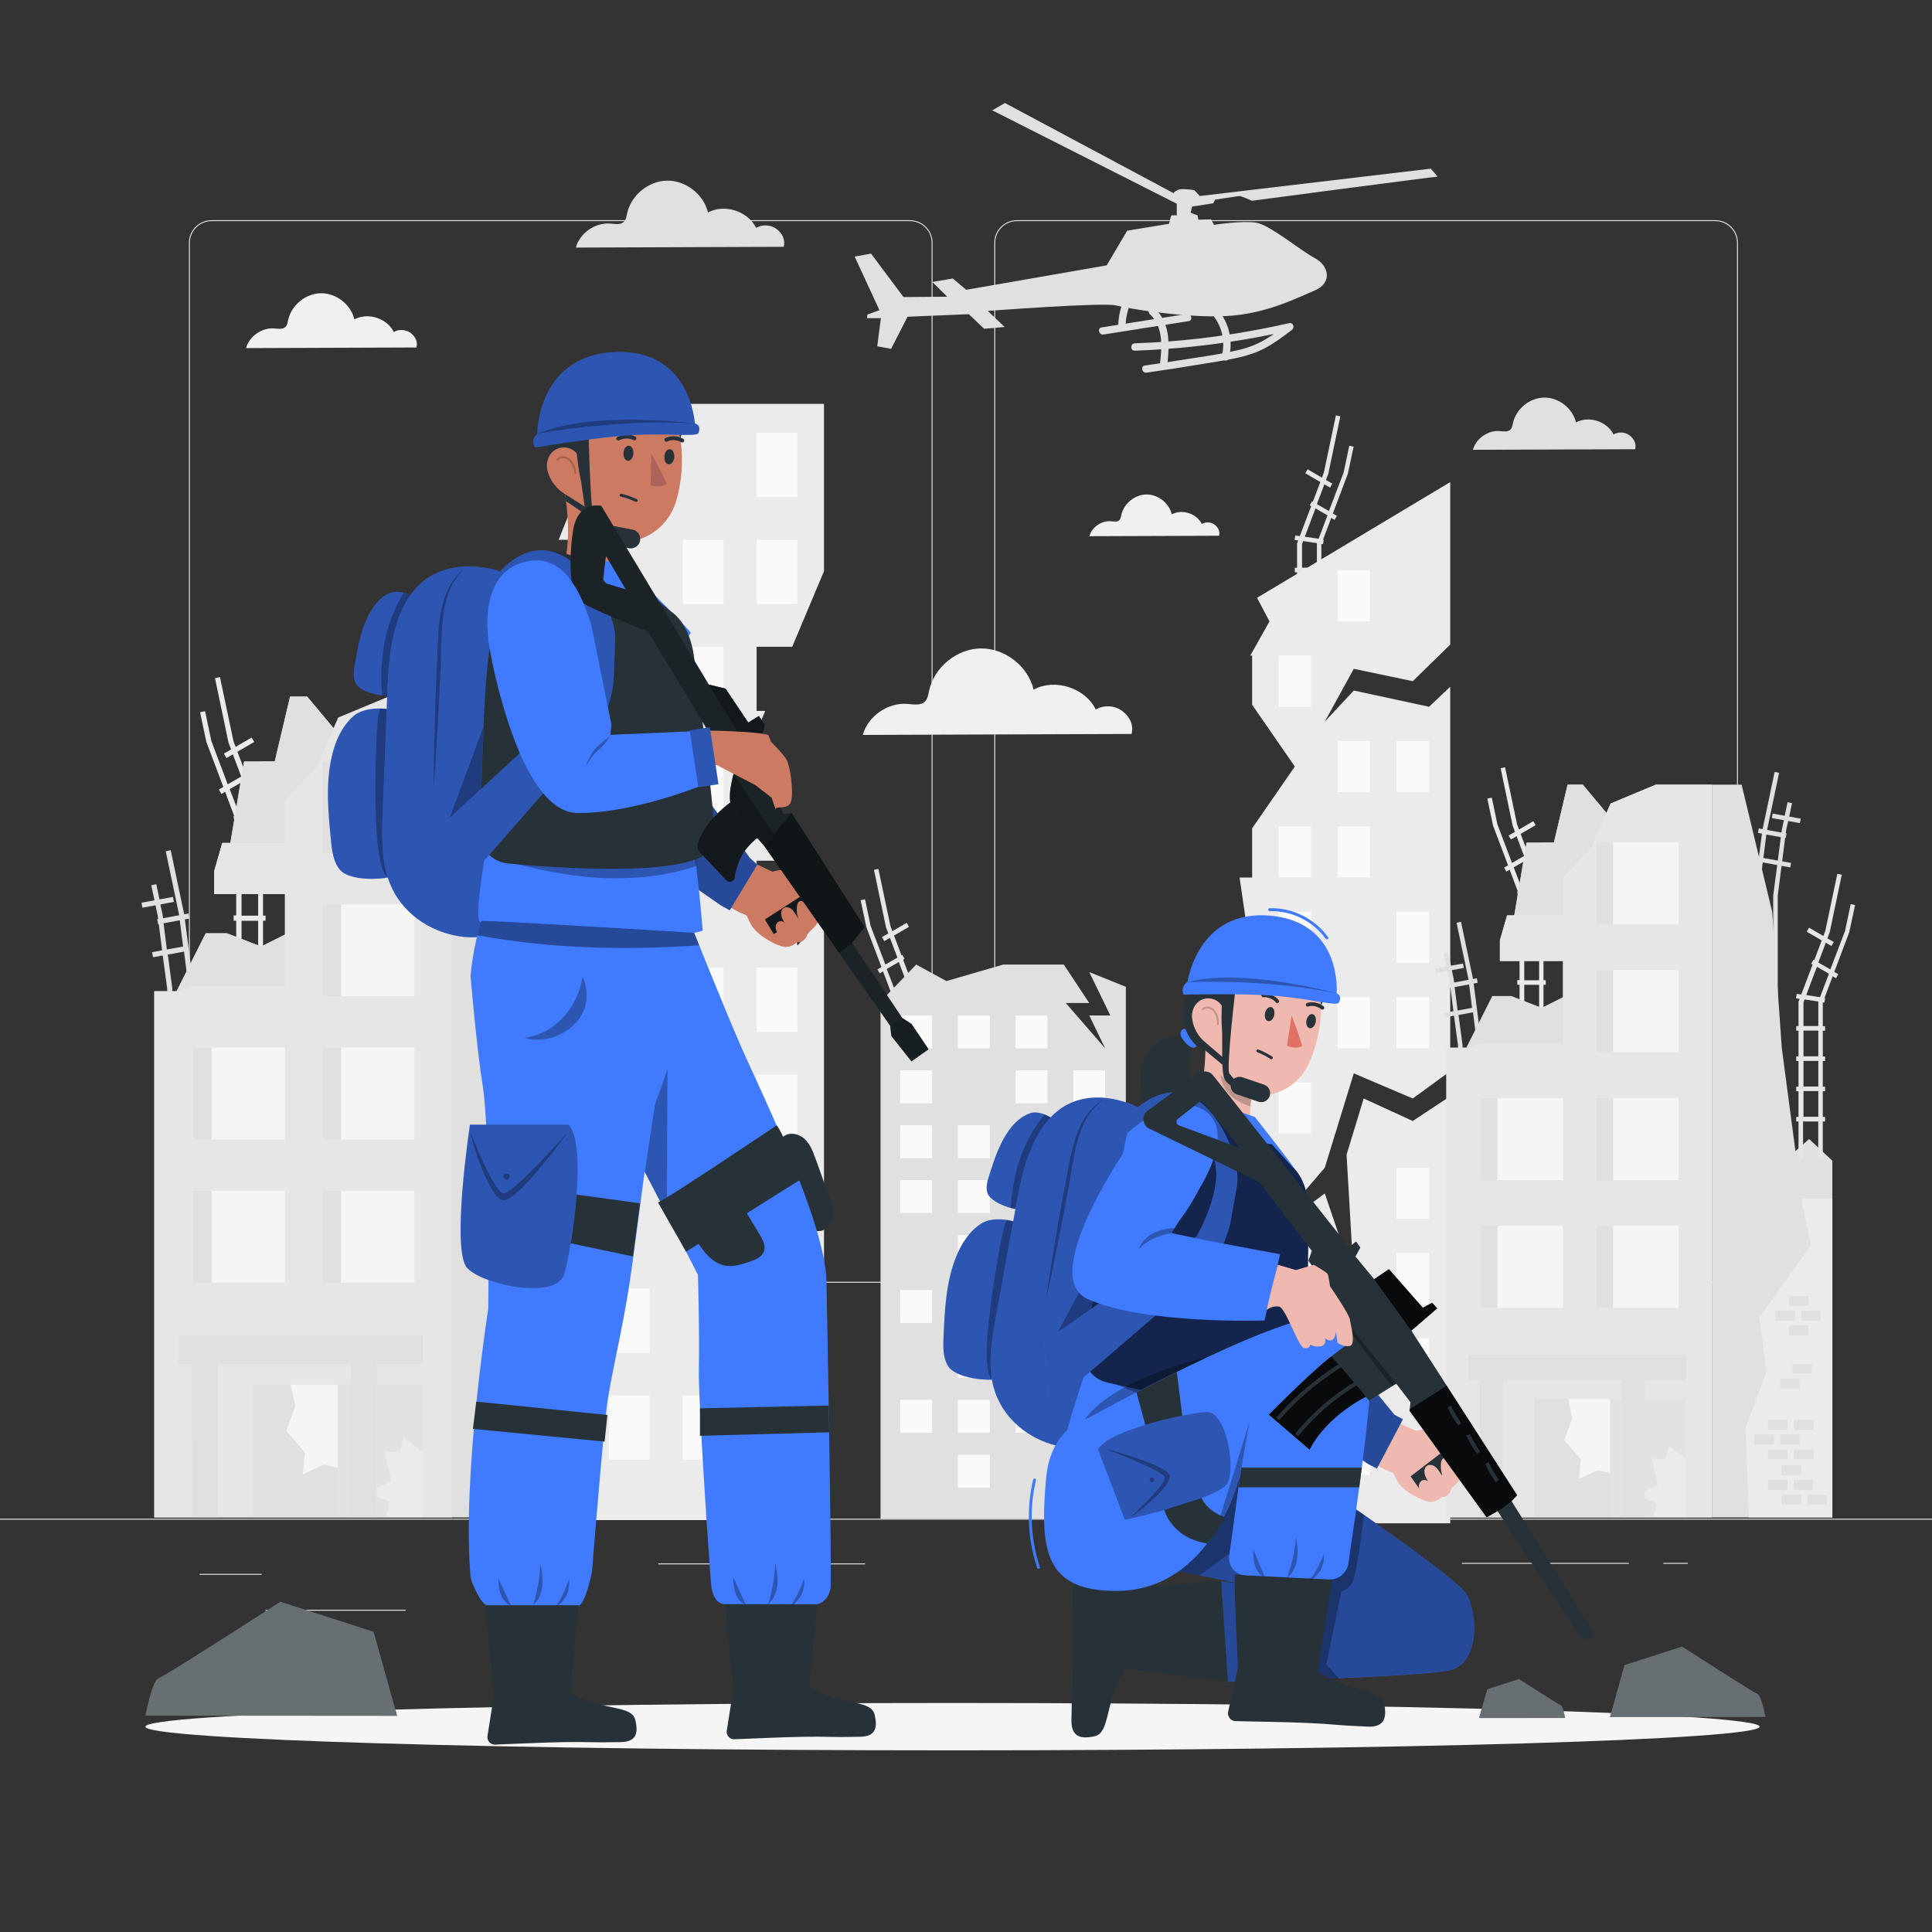 <svg xmlns="http://www.w3.org/2000/svg" viewBox="0 0 500 500"><rect x="0" y="0" width="500" height="500" fill="#333333" stroke="none"/><g id="freepik--background-complete--inject-58"><g><g><g><path d="M443.92,331.97h-180.75c-3.23,0-5.86-2.63-5.86-5.86V62.84c0-3.23,2.63-5.86,5.86-5.86h180.75c3.23,0,5.86,2.63,5.86,5.86V326.11c0,3.23-2.63,5.86-5.86,5.86ZM263.17,57.23c-3.09,0-5.61,2.52-5.61,5.61V326.11c0,3.09,2.52,5.61,5.61,5.61h180.75c3.09,0,5.61-2.52,5.61-5.61V62.84c0-3.09-2.52-5.61-5.61-5.61h-180.75Z" style="fill:#e0e0e0;"></path><path d="M235.49,331.97H54.75c-3.23,0-5.86-2.63-5.86-5.86V62.84c0-3.23,2.63-5.86,5.86-5.86H235.49c3.23,0,5.86,2.63,5.86,5.86V326.11c0,3.23-2.63,5.86-5.86,5.86ZM54.75,57.23c-3.09,0-5.61,2.52-5.61,5.61V326.11c0,3.09,2.52,5.61,5.61,5.61H235.49c3.09,0,5.61-2.52,5.61-5.61V62.84c0-3.09-2.52-5.61-5.61-5.61H54.75Z" style="fill:#e0e0e0;"></path></g><rect x="0" y="393.04" width="500" height=".25" style="fill:#e0e0e0;"></rect></g><rect x="51.67" y="407.31" width="16.06" height=".25" style="fill:#e0e0e0;"></rect><rect x="170.35" y="404.6" width="53.53" height=".25" style="fill:#e0e0e0;"></rect><rect x="68.73" y="416.6" width="36.25" height=".25" style="fill:#e0e0e0;"></rect><rect x="378.35" y="404.47" width="43.19" height=".25" style="fill:#e0e0e0;"></rect><rect x="430.45" y="404.47" width="6.33" height=".25" style="fill:#e0e0e0;"></rect><rect x="316.21" y="410.7" width="53.89" height=".25" style="fill:#e0e0e0;"></rect></g><g id="freepik--freepik--background-complete--inject-31--inject-58"><path d="M350.34,115.6l-1.15-.25-1.46,6.93-3.81,9.97-3.11-1.79,1.94-5.11,1.46,.85,.6-1.04-1.65-.95,.61-1.61,3.11-14.86-1.15-.24-3.11,14.77-.51,1.34-3.7-2.16-.6,1.04,3.88,2.26-1.93,5.11-.21-.12-.59,1.04,.37,.22-2.94,7.75-1.17-.18-.18,1.17,.92,.13-.28,.75v6.31h-.59v1.18h.59v6.65h-.59v1.2h.59v6.64h-.59v1.18h.59v6.65h-.59v1.18h.59v9.59h1.18v-9.59h3.93v9.59h1.18v-9.59h.59v-1.18h-.59v-6.65h.59v-1.18h-.59v-6.64h.59v-1.18h-.59v-6.65h.59v-1.18h-.59v-6.17l.43,.06,.18-1.17h-.18l2.13-5.63,.86,.5,.59-1.04-1.04-.6,3.87-10.24,1.51-7.04Zm-9.53,54.79h-3.84v-6.65h3.84v6.65Zm0-7.83h-3.84v-6.61h3.84v6.61Zm0-7.82h-3.84v-6.65h3.84v6.65Zm0-14.14v6.31h-3.84v-6.09l.29-.79,3.56,.53v.04Zm.44-1.17l-3.57-.53,2.77-7.32,3.11,1.79-2.31,6.06Z" style="fill:#e6e6e6;"></path><g><polygon points="213.25 104.52 151.74 104.52 145.33 112.03 149 112.03 149 128.64 149 128.64 144.57 139.71 149 139.71 149 156.32 141.23 156.32 141.23 167.39 149 167.39 149 183.99 138.44 183.99 138.44 180.29 131.9 182.75 131.9 263.62 145.76 273.86 162.85 258.74 176.69 271.85 162.85 268.4 146.26 286.42 131.9 278.39 131.9 393.4 213.25 393.4 213.25 236.6 206.38 244.73 205.36 239.35 195.81 239.35 195.81 222.75 202.19 222.75 200.08 211.68 195.81 211.68 195.81 195.07 196.9 195.07 195.81 189.31 198.04 183.99 195.81 183.99 195.81 167.39 205.02 167.39 213.25 147.83 213.25 104.52" style="fill:#ebebeb;"></polygon><rect x="157.57" y="112.03" width="10.57" height="16.61" style="fill:#fafafa;"></rect><rect x="195.81" y="112.03" width="10.57" height="16.61" style="fill:#fafafa;"></rect><rect x="176.69" y="139.71" width="10.57" height="16.61" style="fill:#fafafa;"></rect><rect x="195.81" y="139.71" width="10.57" height="16.61" style="fill:#fafafa;"></rect><rect x="176.69" y="167.39" width="10.57" height="16.61" style="fill:#fafafa;"></rect><rect x="157.57" y="195.07" width="10.57" height="16.61" style="fill:#fafafa;"></rect><rect x="176.69" y="195.07" width="10.57" height="16.61" style="fill:#fafafa;"></rect><rect x="138.44" y="222.76" width="10.57" height="16.61" style="fill:#fafafa;"></rect><rect x="157.57" y="222.76" width="10.57" height="16.61" style="fill:#fafafa;"></rect><rect x="176.69" y="250.43" width="10.57" height="16.61" style="fill:#fafafa;"></rect><rect x="195.81" y="250.43" width="10.57" height="16.61" style="fill:#fafafa;"></rect><rect x="157.57" y="278.12" width="10.57" height="16.61" style="fill:#fafafa;"></rect><rect x="195.81" y="278.12" width="10.57" height="16.61" style="fill:#fafafa;"></rect><rect x="138.44" y="305.79" width="10.57" height="16.61" style="fill:#fafafa;"></rect><rect x="176.69" y="305.79" width="10.57" height="16.61" style="fill:#fafafa;"></rect><rect x="195.81" y="305.79" width="10.57" height="16.61" style="fill:#fafafa;"></rect><rect x="138.44" y="333.48" width="10.57" height="16.61" style="fill:#fafafa;"></rect><rect x="157.57" y="333.48" width="10.57" height="16.61" style="fill:#fafafa;"></rect><rect x="195.81" y="333.48" width="10.57" height="16.61" style="fill:#fafafa;"></rect><rect x="157.57" y="361.15" width="10.57" height="16.61" style="fill:#fafafa;"></rect><rect x="176.69" y="361.15" width="10.57" height="16.61" style="fill:#fafafa;"></rect></g><g><path d="M224.25,240.03l3.87,10.24-1.04,.6,.59,1.04,.86-.5,2.13,5.63h-.18l.18,1.17,.43-.06v6.17h-.59v1.18h.59v6.65h-.59v1.18h.59v6.64h-.59v1.18h.59v6.65h-.59v1.18h.59v9.59h1.18v-9.59h3.93v9.59h1.18v-9.59h.59v-1.18h-.59v-6.65h.59v-1.18h-.59v-6.64h.59v-1.2h-.59v-6.65h.59v-1.18h-.59v-6.31l-.28-.75,.92-.13-.18-1.17-1.17,.18-2.94-7.75,.37-.22-.59-1.04-.21,.12-1.93-5.11,3.88-2.26-.6-1.04-3.7,2.16-.51-1.34-3.11-14.77-1.15,.24,3.11,14.86,.61,1.61-1.65,.95,.6,1.04,1.46-.85,1.94,5.11-3.11,1.79-3.81-9.97-1.46-6.93-1.15,.25,1.51,7.04Zm8.02,41.1h3.84v6.65h-3.84v-6.65Zm0-7.79h3.84v6.61h-3.84v-6.61Zm0-7.86h3.84v6.65h-3.84v-6.65Zm-.01-7.53l3.56-.53,.29,.79v6.09h-3.84v-6.35Zm-2.76-7.19l3.11-1.79,2.77,7.32-3.57,.53-2.31-6.06Z" style="fill:#e6e6e6;"></path><polygon points="281.9 251.58 287.35 262.8 281.9 262.8 286.02 271.32 275.83 259.58 281.9 259.58 275.31 249.63 259.63 249.63 244.93 253.9 237.11 249.63 227.88 259.24 227.88 393.04 291.37 393.04 291.37 255.38 281.9 251.58" style="fill:#e0e0e0;"></polygon><rect x="232.99" y="262.8" width="8.25" height="8.53" style="fill:#fafafa;"></rect><rect x="247.91" y="262.8" width="8.25" height="8.53" style="fill:#fafafa;"></rect><rect x="262.84" y="262.8" width="8.25" height="8.53" style="fill:#fafafa;"></rect><rect x="232.99" y="277.01" width="8.25" height="8.53" style="fill:#fafafa;"></rect><rect x="262.84" y="277.01" width="8.25" height="8.53" style="fill:#fafafa;"></rect><rect x="277.77" y="277.01" width="8.25" height="8.53" style="fill:#fafafa;"></rect><rect x="232.99" y="291.22" width="8.25" height="8.53" style="fill:#fafafa;"></rect><rect x="247.91" y="291.22" width="8.25" height="8.53" style="fill:#fafafa;"></rect><rect x="277.77" y="291.22" width="8.25" height="8.53" style="fill:#fafafa;"></rect><rect x="232.99" y="305.42" width="8.25" height="8.53" style="fill:#fafafa;"></rect><rect x="247.91" y="305.42" width="8.25" height="8.53" style="fill:#fafafa;"></rect><rect x="262.84" y="305.42" width="8.25" height="8.53" style="fill:#fafafa;"></rect><rect x="247.91" y="319.63" width="8.25" height="8.53" style="fill:#fafafa;"></rect><rect x="262.84" y="319.63" width="8.25" height="8.53" style="fill:#fafafa;"></rect><rect x="277.77" y="319.63" width="8.25" height="8.53" style="fill:#fafafa;"></rect><rect x="232.99" y="333.85" width="8.25" height="8.53" style="fill:#fafafa;"></rect><rect x="247.91" y="333.85" width="8.25" height="8.53" style="fill:#fafafa;"></rect><rect x="277.77" y="333.85" width="8.25" height="8.53" style="fill:#fafafa;"></rect><rect x="247.91" y="348.06" width="8.25" height="8.53" style="fill:#fafafa;"></rect><rect x="262.84" y="348.06" width="8.25" height="8.53" style="fill:#fafafa;"></rect><rect x="277.77" y="348.06" width="8.25" height="8.53" style="fill:#fafafa;"></rect><rect x="232.99" y="362.27" width="8.25" height="8.53" style="fill:#fafafa;"></rect><rect x="247.91" y="362.27" width="8.25" height="8.53" style="fill:#fafafa;"></rect><rect x="262.84" y="362.27" width="8.25" height="8.53" style="fill:#fafafa;"></rect><rect x="247.91" y="376.49" width="8.25" height="8.53" style="fill:#fafafa;"></rect><rect x="277.77" y="376.49" width="8.25" height="8.53" style="fill:#fafafa;"></rect></g><g><polygon points="365.62 176.29 375.32 166.81 375.32 124.76 325.32 154.71 328.54 160.82 323.57 169.66 324.05 169.66 324.05 182.39 335.1 198.38 324.05 214.37 324.05 227.1 320.8 227.1 328.54 280.12 319.83 276.86 310.39 290.83 310.39 394.23 375.32 394.23 375.32 283.7 365.62 290.11 352.92 284.29 348.49 298.82 350.36 330.93 342.85 308.85 326.81 320.91 342.85 302.21 350.36 277.79 365.62 284.29 375.32 277.21 375.32 177.73 369.84 182.91 350.36 178.71 342.85 186.75 350.36 173.09 365.62 176.29" style="fill:#ebebeb;"></polygon><rect x="330.88" y="169.66" width="8.43" height="13.25" style="fill:#fafafa;"></rect><rect x="346.14" y="147.57" width="8.43" height="13.25" style="fill:#fafafa;"></rect><rect x="346.14" y="191.75" width="8.43" height="13.25" style="fill:#fafafa;"></rect><rect x="361.41" y="191.75" width="8.43" height="13.25" style="fill:#fafafa;"></rect><rect x="330.88" y="213.85" width="8.43" height="13.25" style="fill:#fafafa;"></rect><rect x="346.14" y="213.85" width="8.43" height="13.25" style="fill:#fafafa;"></rect><rect x="330.88" y="235.94" width="8.43" height="13.25" style="fill:#fafafa;"></rect><rect x="361.41" y="235.94" width="8.43" height="13.25" style="fill:#fafafa;"></rect><rect x="330.88" y="258.04" width="8.43" height="13.25" style="fill:#fafafa;"></rect><rect x="346.14" y="258.04" width="8.43" height="13.25" style="fill:#fafafa;"></rect><rect x="361.41" y="258.04" width="8.43" height="13.25" style="fill:#fafafa;"></rect><rect x="330.88" y="280.12" width="8.43" height="13.25" style="fill:#fafafa;"></rect><rect x="315.61" y="302.21" width="8.43" height="13.25" style="fill:#fafafa;"></rect><rect x="361.41" y="302.21" width="8.43" height="13.25" style="fill:#fafafa;"></rect><rect x="330.88" y="324.31" width="8.43" height="13.25" style="fill:#fafafa;"></rect><rect x="361.41" y="324.31" width="8.43" height="13.25" style="fill:#fafafa;"></rect><rect x="315.61" y="346.4" width="8.43" height="13.25" style="fill:#fafafa;"></rect><rect x="330.88" y="346.4" width="8.43" height="13.25" style="fill:#fafafa;"></rect><rect x="361.41" y="346.4" width="8.43" height="13.25" style="fill:#fafafa;"></rect><rect x="330.88" y="368.49" width="8.43" height="13.25" style="fill:#fafafa;"></rect><rect x="346.14" y="368.49" width="8.43" height="13.25" style="fill:#fafafa;"></rect></g></g><g><polygon points="464.66 297.9 461.12 271.15 458.65 236.01 450.73 203.07 443.1 203.07 443.1 392.71 474.21 392.71 474.21 300.39 468.2 294.78 464.66 297.9" style="fill:#e0e0e0;"></polygon><g id="freepik--freepik--building-3--inject-31--inject-58"><path d="M462.79,212.48l3.02,.55,.22-1.16-2.99-.55,.74-3.47-1.16-.24-.74,3.51-3.11-.57-.22,1.16,3.11,.56-.51,2.41-.1,.79-3.73-.68,3.11-14.78-1.16-.24-3.11,14.8-.99-.18-.22,1.16,1.04,.19-2.07,16.05v40.45h1.18v-40.38l1.1-8.67,3.74,.69-1.04,7.9v40.45h1.18v-40.38l.99-7.77,2.25,.41,.22-1.16-2.31-.43,.77-6.06h.15l.22-1.16h-.22l.1-.81,.55-2.4Zm-2.69,10.24l-3.74-.68,.77-6.06,3.74,.68-.77,6.06Z" style="fill:#e0e0e0;"></path><path d="M480.11,234.23l-1.15-.25-1.46,6.93-3.81,9.97-3.11-1.79,1.94-5.11,1.46,.85,.6-1.04-1.65-.95,.61-1.61,3.11-14.86-1.15-.24-3.11,14.77-.51,1.34-3.7-2.16-.6,1.04,3.88,2.26-1.93,5.11-.21-.12-.59,1.04,.37,.22-2.94,7.75-1.17-.18-.18,1.17,.92,.13-.28,.75v6.31h-.59v1.18h.59v6.65h-.59v1.2h.59v6.64h-.59v1.18h.59v6.65h-.59v1.18h.59v9.59h1.18v-9.59h3.93v9.59h1.18v-9.59h.59v-1.18h-.59v-6.65h.59v-1.18h-.59v-6.64h.59v-1.18h-.59v-6.65h.59v-1.18h-.59v-6.17l.43,.06,.18-1.17h-.18l2.13-5.63,.86,.5,.59-1.04-1.04-.6,3.87-10.24,1.51-7.04Zm-9.53,54.79h-3.84v-6.65h3.84v6.65Zm0-7.83h-3.84v-6.61h3.84v6.61Zm0-7.82h-3.84v-6.65h3.84v6.65Zm0-14.14v6.31h-3.84v-6.09l.29-.79,3.56,.53v.04Zm.44-1.17l-3.57-.53,2.77-7.32,3.11,1.79-2.31,6.06Z" style="fill:#e6e6e6;"></path><path d="M386.41,213.7l3.87,10.24-1.04,.6,.6,1.04,.85-.5,2.13,5.63h-.18l.18,1.17,.44-.06v6.17h-.59v1.18h.59v6.65h-.59v1.18h.59v6.64h-.59v1.22h.59v6.65h-.59v1.18h.59v9.59h1.18v-9.59h3.84v9.59h1.18v-9.59h.59v-1.18h-.59v-6.65h.59v-1.18h-.59v-6.64h.59v-1.18h-.59v-6.65h.59v-1.18h-.59v-6.31l-.29-.75,.92-.13-.18-1.17-1.17,.18-2.84-7.79,.38-.22-.6-1.04-.2,.12-1.94-5.11,3.88-2.26-.6-1.04-3.7,2.17-.5-1.34-3.11-14.78-1.15,.25,3.11,14.86,.6,1.6-1.65,.96,.6,1.04,1.47-.86,1.93,5.12-3.11,1.79-3.78-9.96-1.45-6.93-1.16,.25,1.48,7Zm8.07,41.17h3.84v6.65h-3.84v-6.65Zm0-7.82h3.84v6.64h-3.84v-6.64Zm0-7.83h3.84v6.65h-3.84v-6.65Zm0-7.53l3.56-.53,.3,.79v6.09h-3.84v-6.31l-.02-.04Zm-2.73-7.23l3.11-1.79,2.77,7.32-3.56,.53-2.32-6.06Z" style="fill:#ebebeb;"></path><path d="M383.45,311.04v-40.54l-2.07-15.96,1.04-.2-.21-1.16-.99,.19-3.11-14.81-1.15,.25,3.11,14.77-3.74,.69-.1-.84-.5-2.35,3.11-.57-.21-1.16-3.11,.57-.75-3.51-1.15,.25,.74,3.47-2.99,.55,.21,1.16,3.03-.56,.5,2.34,.1,.85h-.21l.21,1.16h.16l.77,6.05-2.31,.43,.22,1.17,2.24-.41,1.04,7.69v40.45h1.18v-40.51l-1.04-7.83,3.74-.68,1.1,8.59v40.45h1.15Zm-6.22-49.53l-.77-6.06,3.74-.68,.77,6.06-3.74,.68Z" style="fill:#e0e0e0;"></path><polygon points="378.33 273.42 386.2 257.77 391.11 257.77 392.69 263.03 388.96 272.24 383.24 273.42 378.33 273.42" style="fill:#e0e0e0;"></polygon><polygon points="383.24 273.42 391.11 257.77 399 260.82 407.66 256.48 407.66 275.58 383.24 273.42" style="fill:#e0e0e0;"></polygon><polygon points="391.51 239.16 395.06 218.08 402.14 218.08 405.69 203.07 409.63 203.07 409.63 213.76 409.63 231.08 407.66 239.16 405.1 240.6 395.45 239.16 391.51 239.16" style="fill:#e0e0e0;"></polygon><polygon points="391.51 239.16 395.06 218.08 402.14 218.08 405.69 203.07 409.63 203.07 409.63 213.76 409.63 231.08 407.66 239.16 405.1 240.6 395.45 239.16 391.51 239.16" style="fill:#e0e0e0; isolation:isolate;"></polygon><polygon points="395.45 239.16 399 218.08 406.08 218.08 409.63 203.07 417.47 212.45 415.32 219.08 415.32 240.6 395.45 239.16" style="fill:#e0e0e0;"></polygon><polygon points="395.45 239.16 399 218.08 406.08 218.08 409.63 203.07 417.47 212.45 415.32 219.08 415.32 240.6 395.45 239.16" style="fill:#e0e0e0; isolation:isolate;"></polygon><polygon points="428.51 203.07 416.82 207.95 411.8 219.46 404.51 227.03 404.51 236.89 390.03 236.89 388.17 243.39 388.17 248.7 404.51 248.7 404.51 269.97 383.24 269.97 383.24 269.9 380.19 271.15 374.32 271.15 374.32 392.71 443.1 392.71 443.1 203.07 428.51 203.07" style="fill:#e0e0e0;"></polygon><polygon points="428.51 203.07 416.82 207.95 411.8 219.46 404.51 227.03 404.51 236.89 390.03 236.89 388.17 243.39 388.17 248.7 404.51 248.7 404.51 269.97 383.24 269.97 383.24 269.9 380.19 271.15 374.32 271.15 374.32 392.71 443.1 392.71 443.1 203.07 428.51 203.07" style="fill:#e6e6e6; isolation:isolate;"></polygon><rect x="383.24" y="317.22" width="21.26" height="21.26" style="fill:#f5f5f5; isolation:isolate;"></rect><rect x="413.17" y="317.22" width="21.26" height="21.26" style="fill:#f5f5f5; isolation:isolate;"></rect><rect x="383.24" y="284.15" width="21.26" height="21.26" style="fill:#f5f5f5; isolation:isolate;"></rect><rect x="413.17" y="284.15" width="21.26" height="21.26" style="fill:#f5f5f5; isolation:isolate;"></rect><rect x="413.17" y="251.07" width="21.26" height="21.26" style="fill:#f5f5f5; isolation:isolate;"></rect><rect x="413.17" y="217.99" width="21.26" height="21.26" style="fill:#f5f5f5; isolation:isolate;"></rect><polygon points="474.21 310.23 466.14 310.23 468.65 322.24 455.31 340.95 457.18 354.93 451.76 369.5 452.61 392.71 474.21 392.71 474.21 310.23" style="fill:#ebebeb; isolation:isolate;"></polygon><rect x="459.49" y="339.22" width="5.02" height="2.51" style="fill:#e0e0e0;"></rect><rect x="462.99" y="335.39" width="5.02" height="2.51" style="fill:#e0e0e0;"></rect><rect x="462.99" y="343.06" width="5.02" height="2.51" style="fill:#e0e0e0;"></rect><rect x="466.14" y="339.22" width="5.02" height="2.51" style="fill:#e0e0e0;"></rect><rect x="460.73" y="356.8" width="5.02" height="2.51" style="fill:#e0e0e0;"></rect><rect x="463.87" y="352.96" width="5.02" height="2.51" style="fill:#e0e0e0;"></rect><rect x="454.08" y="371.3" width="5.02" height="2.51" style="fill:#e0e0e0;"></rect><rect x="457.57" y="367.46" width="5.02" height="2.51" style="fill:#e0e0e0;"></rect><rect x="464.26" y="367.46" width="5.02" height="2.51" style="fill:#e0e0e0;"></rect><rect x="457.57" y="375.13" width="5.02" height="2.51" style="fill:#e0e0e0;"></rect><rect x="464.26" y="375.13" width="5.02" height="2.51" style="fill:#e0e0e0;"></rect><rect x="460.73" y="371.3" width="5.02" height="2.51" style="fill:#e0e0e0;"></rect><rect x="457.57" y="383.04" width="5.02" height="2.51" style="fill:#e0e0e0;"></rect><rect x="461.07" y="379.2" width="5.02" height="2.51" style="fill:#e0e0e0;"></rect><rect x="461.07" y="386.88" width="5.02" height="2.51" style="fill:#e0e0e0;"></rect><rect x="467.76" y="386.88" width="5.02" height="2.51" style="fill:#e0e0e0;"></rect><rect x="464.22" y="383.04" width="5.02" height="2.51" style="fill:#e0e0e0;"></rect><g style="opacity:.2;"><rect x="459.49" y="339.22" width="5.02" height="2.51" style="fill:#e0e0e0;"></rect><rect x="462.99" y="335.39" width="5.02" height="2.51" style="fill:#e0e0e0;"></rect><rect x="462.99" y="343.06" width="5.02" height="2.51" style="fill:#e0e0e0;"></rect><rect x="466.14" y="339.22" width="5.02" height="2.51" style="fill:#e0e0e0;"></rect><rect x="460.73" y="356.8" width="5.02" height="2.51" style="fill:#e0e0e0;"></rect><rect x="463.87" y="352.96" width="5.02" height="2.51" style="fill:#e0e0e0;"></rect><rect x="454.08" y="371.3" width="5.02" height="2.51" style="fill:#e0e0e0;"></rect><rect x="457.57" y="367.46" width="5.02" height="2.51" style="fill:#e0e0e0;"></rect><rect x="464.26" y="367.46" width="5.02" height="2.51" style="fill:#e0e0e0;"></rect><rect x="457.57" y="375.13" width="5.02" height="2.51" style="fill:#e0e0e0;"></rect><rect x="464.26" y="375.13" width="5.02" height="2.51" style="fill:#e0e0e0;"></rect><rect x="460.73" y="371.3" width="5.02" height="2.51" style="fill:#e0e0e0;"></rect><rect x="457.57" y="383.04" width="5.02" height="2.51" style="fill:#e0e0e0;"></rect><rect x="461.07" y="379.2" width="5.02" height="2.51" style="fill:#e0e0e0;"></rect><rect x="461.07" y="386.88" width="5.02" height="2.51" style="fill:#e0e0e0;"></rect><rect x="467.76" y="386.88" width="5.02" height="2.51" style="fill:#e0e0e0;"></rect><rect x="464.22" y="383.04" width="5.02" height="2.51" style="fill:#e0e0e0;"></rect></g><rect x="383.24" y="317.22" width="4.29" height="21.26" style="fill:#e0e0e0;"></rect><rect x="413.17" y="317.22" width="4.29" height="21.26" style="fill:#e0e0e0;"></rect><rect x="383.24" y="284.15" width="4.29" height="21.26" style="fill:#e0e0e0;"></rect><rect x="413.17" y="284.15" width="4.29" height="21.26" style="fill:#e0e0e0;"></rect><rect x="413.17" y="251.07" width="4.29" height="21.26" style="fill:#e0e0e0;"></rect><rect x="413.17" y="217.99" width="4.29" height="21.26" style="fill:#e0e0e0;"></rect><g style="opacity:.3;"><rect x="383.24" y="317.22" width="4.29" height="21.26" style="fill:#e0e0e0;"></rect><rect x="413.17" y="317.22" width="4.29" height="21.26" style="fill:#e0e0e0;"></rect><rect x="383.24" y="284.15" width="4.29" height="21.26" style="fill:#e0e0e0;"></rect><rect x="413.17" y="284.15" width="4.29" height="21.26" style="fill:#e0e0e0;"></rect><rect x="413.17" y="251.07" width="4.29" height="21.26" style="fill:#e0e0e0;"></rect><rect x="413.17" y="217.99" width="4.29" height="21.26" style="fill:#e0e0e0;"></rect></g><rect x="380.01" y="350.65" width="42.67" height="6.51" style="fill:#e0e0e0;"></rect><rect x="380.01" y="350.65" width="42.67" height="6.51" style="fill:#e0e0e0; isolation:isolate;"></rect><rect x="422.68" y="350.65" width="13.63" height="6.51" style="fill:#e0e0e0;"></rect><rect x="422.68" y="350.65" width="13.63" height="6.51" style="fill:#e0e0e0; isolation:isolate;"></rect><rect x="383.07" y="357.18" width="5.92" height="35.44" style="fill:#e0e0e0;"></rect><rect x="383.07" y="357.18" width="5.92" height="35.44" style="fill:#e0e0e0; isolation:isolate;"></rect><rect x="416.7" y="362.02" width="19.6" height="30.6" style="fill:#e0e0e0;"></rect><rect x="416.7" y="362.02" width="19.6" height="30.6" style="fill:#ebebeb; isolation:isolate; opacity:.2;"></rect><rect x="397.09" y="362.02" width="19.6" height="30.6" style="fill:#e0e0e0;"></rect><rect x="397.09" y="362.02" width="19.6" height="30.6" style="fill:#e0e0e0; isolation:isolate; opacity:.1;"></rect><polygon points="406.9 367.05 404.8 372.69 409.14 377.73 408.61 382.76 413.49 380.49 416.7 381.21 416.7 362.02 405.8 362.02 406.9 367.05" style="fill:#f5f5f5; isolation:isolate;"></polygon><polygon points="436.31 392.61 436.31 377.52 431.86 374.17 430.98 377.73 427.51 377.32 429 384.34 423.36 387.01 428.8 389.09 427.84 392.61 436.31 392.61" style="fill:#ebebeb; isolation:isolate;"></polygon><polygon points="383.07 375.23 384.6 374.17 385.48 374.9 388.08 371.99 389 372.97 389 357.18 383.07 357.18 383.07 375.23" style="fill:#e0e0e0;"></polygon><polygon points="383.07 375.23 384.6 374.17 385.48 374.9 388.08 371.99 389 372.97 389 357.18 383.07 357.18 383.07 375.23" style="fill:#e0e0e0; isolation:isolate;"></polygon><rect x="419.71" y="357.18" width="5.92" height="35.44" style="fill:#e0e0e0;"></rect><rect x="419.71" y="357.18" width="5.92" height="35.44" style="fill:#e0e0e0; isolation:isolate;"></rect></g></g><g><polygon points="141.13 286.5 137.17 256.53 134.4 217.16 125.53 180.27 116.98 180.27 116.98 392.71 151.83 392.71 151.83 289.29 145.11 283 141.13 286.5" style="fill:#e0e0e0;"></polygon><g id="freepik--freepik--building-3--inject-31-2--inject-58"><path d="M139.04,190.81l3.38,.62,.24-1.3-3.35-.62,.82-3.89-1.3-.27-.82,3.93-3.49-.64-.24,1.3,3.49,.63-.57,2.7-.12,.88-4.18-.77,3.49-16.56-1.3-.27-3.49,16.58-1.1-.2-.24,1.3,1.16,.21-2.32,17.98v45.32h1.32v-45.24l1.23-9.71,4.19,.78-1.16,8.85v45.32h1.32v-45.24l1.1-8.7,2.52,.46,.24-1.3-2.59-.48,.86-6.79h.16l.24-1.3h-.24l.12-.91,.62-2.68Zm-3.01,11.47l-4.19-.77,.86-6.79,4.19,.77-.86,6.79Z" style="fill:#e0e0e0;"></path><path d="M158.44,215.17l-1.29-.28-1.64,7.76-4.26,11.17-3.49-2.01,2.17-5.73,1.64,.95,.67-1.16-1.85-1.07,.69-1.8,3.49-16.65-1.29-.27-3.49,16.55-.57,1.5-4.15-2.42-.67,1.16,4.35,2.53-2.16,5.73-.23-.14-.66,1.16,.42,.24-3.29,8.68-1.31-.2-.2,1.31,1.03,.15-.31,.84v7.06h-.66v1.32h.66v7.45h-.66v1.35h.66v7.44h-.66v1.32h.66v7.45h-.66v1.32h.66v10.75h1.32v-10.75h4.4v10.75h1.32v-10.75h.66v-1.32h-.66v-7.45h.66v-1.32h-.66v-7.44h.66v-1.32h-.66v-7.45h.66v-1.32h-.66v-6.91l.48,.07,.2-1.31h-.2l2.38-6.31,.96,.56,.66-1.16-1.16-.67,4.33-11.47,1.7-7.89Zm-10.68,61.38h-4.3v-7.45h4.3v7.45Zm0-8.77h-4.3v-7.4h4.3v7.4Zm0-8.76h-4.3v-7.45h4.3v7.45Zm0-15.84v7.06h-4.3v-6.82l.33-.88,3.99,.59v.05Zm.49-1.31l-4-.59,3.1-8.2,3.49,2.01-2.59,6.79Z" style="fill:#e6e6e6;"></path><path d="M53.47,192.18l4.33,11.47-1.16,.67,.67,1.16,.95-.56,2.38,6.31h-.2l.2,1.31,.49-.07v6.91h-.66v1.32h.66v7.45h-.66v1.32h.66v7.44h-.66v1.37h.66v7.45h-.66v1.32h.66v10.75h1.32v-10.75h4.3v10.75h1.32v-10.75h.66v-1.32h-.66v-7.45h.66v-1.32h-.66v-7.44h.66v-1.32h-.66v-7.45h.66v-1.32h-.66v-7.06l-.33-.84,1.03-.15-.2-1.31-1.31,.2-3.18-8.73,.43-.24-.67-1.16-.22,.14-2.17-5.73,4.35-2.53-.67-1.16-4.15,2.43-.56-1.5-3.49-16.56-1.29,.28,3.49,16.65,.67,1.79-1.85,1.08,.67,1.16,1.65-.96,2.16,5.74-3.49,2.01-4.23-11.16-1.63-7.76-1.3,.28,1.66,7.84Zm9.04,46.12h4.3v7.45h-4.3v-7.45Zm0-8.76h4.3v7.44h-4.3v-7.44Zm0-8.77h4.3v7.45h-4.3v-7.45Zm0-8.44l3.99-.59,.34,.88v6.82h-4.3v-7.06l-.02-.05Zm-3.06-8.1l3.49-2.01,3.1,8.2-3.99,.59-2.6-6.79Z" style="fill:#ebebeb;"></path><path d="M50.16,301.22v-45.41l-2.32-17.88,1.16-.22-.23-1.3-1.1,.21-3.49-16.59-1.29,.28,3.49,16.55-4.19,.78-.12-.94-.56-2.64,3.49-.64-.23-1.3-3.49,.64-.84-3.93-1.29,.28,.82,3.89-3.35,.62,.23,1.3,3.39-.63,.56,2.63,.12,.95h-.23l.23,1.3h.17l.86,6.77-2.59,.48,.24,1.31,2.51-.46,1.16,8.61v45.32h1.32v-45.38l-1.16-8.77,4.19-.77,1.23,9.62v45.32h1.29Zm-6.97-55.49l-.86-6.79,4.19-.77,.86,6.79-4.19,.77Z" style="fill:#e0e0e0;"></path><polygon points="44.42 259.07 53.24 241.54 58.74 241.54 60.51 247.43 56.33 257.75 49.93 259.07 44.42 259.07" style="fill:#e0e0e0;"></polygon><polygon points="44.42 259.07 53.24 241.54 58.74 241.54 60.51 247.43 56.33 257.75 49.93 259.07 44.42 259.07" style="fill:#e0e0e0; isolation:isolate;"></polygon><polygon points="49.93 259.07 58.74 241.54 67.58 244.96 77.28 240.1 77.28 261.49 49.93 259.07" style="fill:#e0e0e0;"></polygon><polygon points="49.93 259.07 58.74 241.54 67.58 244.96 77.28 240.1 77.28 261.49 49.93 259.07" style="fill:#e0e0e0; isolation:isolate;"></polygon><polygon points="59.19 220.69 63.16 197.08 71.1 197.08 75.07 180.27 79.49 180.27 79.49 192.24 79.49 211.64 77.28 220.69 74.41 222.31 63.6 220.69 59.19 220.69" style="fill:#e0e0e0;"></polygon><polygon points="59.19 220.69 63.16 197.08 71.1 197.08 75.07 180.27 79.49 180.27 79.49 192.24 79.49 211.64 77.28 220.69 74.41 222.31 63.6 220.69 59.19 220.69" style="fill:#e0e0e0; isolation:isolate;"></polygon><polygon points="63.6 220.69 67.58 197.08 75.51 197.08 79.49 180.27 88.27 190.77 85.87 198.2 85.87 222.31 63.6 220.69" style="fill:#e0e0e0;"></polygon><polygon points="63.6 220.69 67.58 197.08 75.51 197.08 79.49 180.27 88.27 190.77 85.87 198.2 85.87 222.31 63.6 220.69" style="fill:#e0e0e0; isolation:isolate;"></polygon><polygon points="100.64 180.27 87.54 185.73 81.92 198.63 73.75 207.11 73.75 218.15 57.52 218.15 55.44 225.43 55.44 231.38 73.75 231.38 73.75 255.21 49.93 255.21 49.93 255.14 46.51 256.53 39.93 256.53 39.93 392.71 116.98 392.71 116.98 180.27 100.64 180.27" style="fill:#e0e0e0;"></polygon><polygon points="100.64 180.27 87.54 185.73 81.92 198.63 73.75 207.11 73.75 218.15 57.52 218.15 55.44 225.43 55.44 231.38 73.75 231.38 73.75 255.21 49.93 255.21 49.93 255.14 46.51 256.53 39.93 256.53 39.93 392.71 116.98 392.71 116.98 180.27 100.64 180.27" style="fill:#e6e6e6; isolation:isolate;"></polygon><rect x="49.93" y="308.15" width="23.82" height="23.82" style="fill:#f5f5f5; isolation:isolate;"></rect><rect x="83.45" y="308.15" width="23.82" height="23.82" style="fill:#f5f5f5; isolation:isolate;"></rect><rect x="49.93" y="271.09" width="23.82" height="23.82" style="fill:#f5f5f5; isolation:isolate;"></rect><rect x="83.45" y="271.09" width="23.82" height="23.82" style="fill:#f5f5f5; isolation:isolate;"></rect><rect x="83.45" y="234.03" width="23.82" height="23.82" style="fill:#f5f5f5; isolation:isolate;"></rect><rect x="83.45" y="196.98" width="23.82" height="23.82" style="fill:#f5f5f5; isolation:isolate;"></rect><polygon points="151.83 300.31 142.79 300.31 145.6 313.77 130.66 334.72 132.75 350.39 126.69 366.71 127.64 392.71 151.83 392.71 151.83 300.31" style="fill:#ebebeb; isolation:isolate;"></polygon><rect x="135.34" y="332.79" width="5.62" height="2.81" style="fill:#e0e0e0;"></rect><rect x="139.26" y="328.49" width="5.62" height="2.81" style="fill:#e0e0e0;"></rect><rect x="139.26" y="337.09" width="5.62" height="2.81" style="fill:#e0e0e0;"></rect><rect x="142.79" y="332.79" width="5.62" height="2.81" style="fill:#e0e0e0;"></rect><rect x="136.73" y="352.48" width="5.62" height="2.81" style="fill:#e0e0e0;"></rect><rect x="140.25" y="348.18" width="5.62" height="2.81" style="fill:#e0e0e0;"></rect><rect x="129.28" y="368.72" width="5.62" height="2.81" style="fill:#e0e0e0;"></rect><rect x="133.19" y="364.42" width="5.62" height="2.81" style="fill:#e0e0e0;"></rect><rect x="140.69" y="364.42" width="5.62" height="2.81" style="fill:#e0e0e0;"></rect><rect x="133.19" y="373.02" width="5.62" height="2.81" style="fill:#e0e0e0;"></rect><rect x="140.69" y="373.02" width="5.62" height="2.81" style="fill:#e0e0e0;"></rect><rect x="136.73" y="368.72" width="5.62" height="2.81" style="fill:#e0e0e0;"></rect><rect x="133.19" y="381.88" width="5.62" height="2.81" style="fill:#e0e0e0;"></rect><rect x="137.11" y="377.58" width="5.62" height="2.81" style="fill:#e0e0e0;"></rect><rect x="137.11" y="386.17" width="5.62" height="2.81" style="fill:#e0e0e0;"></rect><rect x="144.61" y="386.17" width="5.62" height="2.81" style="fill:#e0e0e0;"></rect><rect x="140.64" y="381.88" width="5.62" height="2.81" style="fill:#e0e0e0;"></rect><g style="opacity:.2;"><rect x="135.34" y="332.79" width="5.62" height="2.81" style="fill:#e0e0e0;"></rect><rect x="139.26" y="328.49" width="5.62" height="2.81" style="fill:#e0e0e0;"></rect><rect x="139.26" y="337.09" width="5.62" height="2.81" style="fill:#e0e0e0;"></rect><rect x="142.79" y="332.79" width="5.62" height="2.81" style="fill:#e0e0e0;"></rect><rect x="136.73" y="352.48" width="5.62" height="2.81" style="fill:#e0e0e0;"></rect><rect x="140.25" y="348.18" width="5.62" height="2.81" style="fill:#e0e0e0;"></rect><rect x="129.28" y="368.72" width="5.62" height="2.81" style="fill:#e0e0e0;"></rect><rect x="133.19" y="364.42" width="5.62" height="2.81" style="fill:#e0e0e0;"></rect><rect x="140.69" y="364.42" width="5.62" height="2.81" style="fill:#e0e0e0;"></rect><rect x="133.19" y="373.02" width="5.62" height="2.81" style="fill:#e0e0e0;"></rect><rect x="140.69" y="373.02" width="5.62" height="2.81" style="fill:#e0e0e0;"></rect><rect x="136.73" y="368.72" width="5.62" height="2.81" style="fill:#e0e0e0;"></rect><rect x="133.19" y="381.88" width="5.62" height="2.81" style="fill:#e0e0e0;"></rect><rect x="137.11" y="377.58" width="5.62" height="2.81" style="fill:#e0e0e0;"></rect><rect x="137.11" y="386.17" width="5.62" height="2.81" style="fill:#e0e0e0;"></rect><rect x="144.61" y="386.17" width="5.62" height="2.81" style="fill:#e0e0e0;"></rect><rect x="140.64" y="381.88" width="5.62" height="2.81" style="fill:#e0e0e0;"></rect></g><rect x="49.93" y="308.15" width="4.81" height="23.82" style="fill:#e0e0e0;"></rect><rect x="83.45" y="308.15" width="4.81" height="23.82" style="fill:#e0e0e0;"></rect><rect x="49.93" y="271.09" width="4.81" height="23.82" style="fill:#e0e0e0;"></rect><rect x="83.45" y="271.09" width="4.81" height="23.82" style="fill:#e0e0e0;"></rect><rect x="83.45" y="234.03" width="4.81" height="23.82" style="fill:#e0e0e0;"></rect><rect x="83.45" y="196.98" width="4.81" height="23.82" style="fill:#e0e0e0;"></rect><g style="opacity:.3;"><rect x="49.93" y="308.15" width="4.81" height="23.82" style="fill:#e0e0e0;"></rect><rect x="83.45" y="308.15" width="4.81" height="23.82" style="fill:#e0e0e0;"></rect><rect x="49.93" y="271.09" width="4.81" height="23.82" style="fill:#e0e0e0;"></rect><rect x="83.45" y="271.09" width="4.81" height="23.82" style="fill:#e0e0e0;"></rect><rect x="83.45" y="234.03" width="4.81" height="23.82" style="fill:#e0e0e0;"></rect><rect x="83.45" y="196.98" width="4.81" height="23.82" style="fill:#e0e0e0;"></rect></g><rect x="46.3" y="345.6" width="47.8" height="7.3" style="fill:#e0e0e0;"></rect><rect x="46.3" y="345.6" width="47.8" height="7.3" style="fill:#e0e0e0; isolation:isolate;"></rect><rect x="94.1" y="345.6" width="15.27" height="7.3" style="fill:#e0e0e0;"></rect><rect x="94.1" y="345.6" width="15.27" height="7.3" style="fill:#e0e0e0; isolation:isolate;"></rect><rect x="49.73" y="352.91" width="6.63" height="39.71" style="fill:#e0e0e0;"></rect><rect x="49.73" y="352.91" width="6.63" height="39.71" style="fill:#e0e0e0; isolation:isolate;"></rect><rect x="87.41" y="358.33" width="21.96" height="34.28" style="fill:#e0e0e0;"></rect><rect x="87.41" y="358.33" width="21.96" height="34.28" style="fill:#ebebeb; isolation:isolate; opacity:.2;"></rect><rect x="65.44" y="358.33" width="21.96" height="34.28" style="fill:#e0e0e0;"></rect><rect x="65.44" y="358.33" width="21.96" height="34.28" style="fill:#e0e0e0; isolation:isolate; opacity:.1;"></rect><polygon points="76.43 363.97 74.07 370.28 78.94 375.93 78.35 381.56 83.81 379.02 87.41 379.83 87.41 358.33 75.2 358.33 76.43 363.97" style="fill:#f5f5f5; isolation:isolate;"></polygon><polygon points="109.37 392.6 109.37 375.69 104.39 371.94 103.4 375.93 99.52 375.47 101.18 383.34 94.87 386.33 100.96 388.65 99.89 392.6 109.37 392.6" style="fill:#ebebeb; isolation:isolate;"></polygon><polygon points="49.73 373.13 51.45 371.94 52.44 372.75 55.34 369.5 56.37 370.59 56.37 352.91 49.73 352.91 49.73 373.13" style="fill:#e0e0e0;"></polygon><polygon points="49.73 373.13 51.45 371.94 52.44 372.75 55.34 369.5 56.37 370.59 56.37 352.91 49.73 352.91 49.73 373.13" style="fill:#e0e0e0; isolation:isolate;"></polygon><rect x="90.78" y="352.91" width="6.64" height="39.71" style="fill:#e0e0e0;"></rect><rect x="90.78" y="352.91" width="6.64" height="39.71" style="fill:#e0e0e0; isolation:isolate;"></rect></g></g><g><path d="M227.6,80.28l-6.42-13.88,4.25-.76,8.4,11.24,11.33-.09-3.87-3.82,5.29-.9,3.49,2.93,36.35-6.33,5.29-8.97,10.86-1.79s.38-2.08,.66-2.17c.28-.09,1.32,0,1.32,0v-3.02l-47.77-24.17,3.3-1.89,43.62,23.32s.76-1.04,2.27-1.04,3.12,.28,3.12,.28l1.42,1.51,59.76-7.08s1.98,2.17,1.7,2.08c-.28-.09-47.96,6.23-47.96,6.23,0,0-2.83-1.23-3.12-1.23s-6.42,.94-6.42,.94l-.47,.94-5.48,.85-.38,1.61,1.79,.66,.19,1.13,3.3-.09,.76,1.42s7.27-1.13,10.86-.57c3.59,.57,11.33,7.08,15.2,9.16s4.53,6.51,0,8.4c-4.53,1.89-12.46,6.04-22.75,6.61s-25.4-1.89-28.7-2.74c-3.3-.85-33.14,1.42-33.14,1.42l4.34,4.15-5.29,.47-3.97-3.78-15.86,.66-4.25,8.31-3.59-.66,.94-7.27h-3.59l.09-.94,3.12-1.13Z" style="fill:#e0e0e0;"></path><path d="M297.57,81.3c3.67,3.36,3.1,8.8,2.59,13.26-.06,.52,.48,.95,.96,.96,.56,0,.9-.45,.96-.96,.57-5.01,.93-10.88-3.15-14.62-.91-.83-2.26,.52-1.35,1.35h0Z" style="fill:#e0e0e0;"></path><path d="M296.77,96.44c5.36-.78,10.71-1.61,16.06-2.51,4.98-.84,10.11-1.45,14.62-3.87,2.45-1.31,4.67-3,6.87-4.67,.83-.63,.38-2-.74-1.75-10.18,2.32-20.52,3.9-30.92,4.71-2.98,.23-5.97,.4-8.96,.5-1.23,.04-1.23,1.96,0,1.91,10.55-.38,21.07-1.53,31.45-3.44,2.99-.55,5.97-1.17,8.94-1.84-.25-.58-.49-1.16-.74-1.75-1.91,1.45-3.83,2.9-5.89,4.12-2.11,1.24-4.33,2.11-6.71,2.68-5.06,1.21-10.3,1.89-15.44,2.7-3.01,.48-6.03,.93-9.05,1.37-1.21,.18-.7,2.02,.51,1.84h0Z" style="fill:#e0e0e0;"></path><path d="M314.33,82.16c2.06,2.88,2.77,6.55,1.86,9.98-.32,1.19,1.53,1.7,1.84,.51,1.03-3.89,.29-8.17-2.05-11.45-.3-.42-.83-.62-1.31-.34-.41,.24-.64,.89-.34,1.31h0Z" style="fill:#e0e0e0;"></path><path d="M290.25,79.2c-.58,1.79-.87,3.67-.86,5.55,0,.5,.44,.98,.96,.96,.51-.02,.96-.42,.96-.96,0-.43,0-.86,.04-1.3,.02-.23,.04-.46,.06-.7,.01-.1,.02-.2,.04-.3-.02,.16,.02-.16,.03-.19,.14-.87,.35-1.73,.62-2.57,.16-.48-.18-1.07-.67-1.18-.53-.12-1.01,.16-1.18,.67h0Z" style="fill:#e0e0e0;"></path><path d="M285.61,86.57c7.34-1.16,14.68-2.31,22.02-3.47,1.21-.19,.7-2.03-.51-1.84-7.34,1.16-14.68,2.31-22.02,3.47-1.21,.19-.7,2.03,.51,1.84h0Z" style="fill:#e0e0e0;"></path></g><path d="M290.46,184.02c-1.94-1.47-4.77-1.63-6.87-.4-2.79-5.63-10.55-8.12-16.09-5.15-1.44-6.07-7.42-10.73-13.66-10.66-6.24,.08-12.1,4.88-13.4,10.98-.21,.97-.34,2.03-1.04,2.74-1.13,1.15-3.01,.76-4.61,.64-5.05-.39-10.13,3.15-11.51,8.03l69.56-.25c.61-2.36-.44-4.46-2.38-5.93Z" style="fill:#f0f0f0;"></path><path d="M314.35,135.79c-.94-.71-2.3-.79-3.32-.19-1.34-2.72-5.09-3.92-7.77-2.49-.7-2.93-3.58-5.18-6.59-5.14-3.01,.04-5.84,2.36-6.47,5.3-.1,.47-.17,.98-.5,1.32-.54,.56-1.45,.37-2.23,.31-2.44-.19-4.89,1.52-5.55,3.87l33.57-.12c.29-1.14-.21-2.15-1.15-2.86Z" style="fill:#f0f0f0;"></path><path d="M106.28,86.18c-1.23-.93-3.03-1.04-4.36-.26-1.77-3.57-6.69-5.15-10.2-3.27-.92-3.85-4.71-6.81-8.66-6.76-3.96,.05-7.67,3.1-8.5,6.96-.13,.61-.22,1.29-.66,1.74-.71,.73-1.91,.48-2.93,.41-3.2-.25-6.43,2-7.3,5.09l44.11-.16c.39-1.49-.28-2.83-1.51-3.76Z" style="fill:#f0f0f0;"></path><path d="M421.73,112.67c-1.17-.88-2.88-.99-4.15-.24-1.68-3.4-6.37-4.9-9.71-3.11-.87-3.66-4.48-6.48-8.24-6.43-3.76,.05-7.3,2.95-8.09,6.63-.12,.59-.21,1.23-.63,1.65-.68,.69-1.81,.46-2.78,.39-3.05-.24-6.12,1.9-6.94,4.85l41.98-.15c.37-1.42-.27-2.69-1.44-3.58Z" style="fill:#e0e0e0;"></path><path d="M201,59.28c-1.5-1.13-3.69-1.26-5.32-.31-2.16-4.36-8.16-6.28-12.45-3.98-1.12-4.69-5.74-8.3-10.57-8.24-4.82,.06-9.36,3.78-10.37,8.5-.16,.75-.27,1.57-.8,2.12-.87,.89-2.33,.59-3.57,.49-3.91-.3-7.84,2.44-8.9,6.21l53.81-.2c.47-1.82-.34-3.45-1.84-4.59Z" style="fill:#e0e0e0;"></path></g><g id="freepik--Shadow--inject-58"><path d="M455.38,446.86c0,3.39-93.52,6.13-208.87,6.13s-208.87-2.75-208.87-6.13,93.52-6.13,208.87-6.13,208.87,2.75,208.87,6.13Z" style="fill:#f5f5f5;"></path></g><g id="freepik--Rocks--inject-58"><g><path d="M416.65,444.37l3.77-13.45,14.91-4.79s18.39,11.88,19.45,12.22c1.06,.34,2.12,6,2.12,6l-40.26,.03Z" style="fill:#263238;"></path><path d="M416.65,444.37l3.77-13.45,14.91-4.79s18.39,11.88,19.45,12.22c1.06,.34,2.12,6,2.12,6l-40.26,.03Z" style="fill:#fff; opacity:.3;"></path></g><g><path d="M382.79,444.62l2.09-7.44,8.25-2.65s10.17,6.57,10.76,6.76c.59,.19,1.17,3.32,1.17,3.32l-22.27,.02Z" style="fill:#263238;"></path><path d="M382.79,444.62l2.09-7.44,8.25-2.65s10.17,6.57,10.76,6.76c.59,.19,1.17,3.32,1.17,3.32l-22.27,.02Z" style="fill:#fff; opacity:.3;"></path></g><g><path d="M102.78,444.06l-6.1-21.77-24.13-7.76s-29.76,19.23-31.48,19.77c-1.72,.55-3.43,9.7-3.43,9.7l65.15,.05Z" style="fill:#263238;"></path><path d="M102.78,444.06l-6.1-21.77-24.13-7.76s-29.76,19.23-31.48,19.77c-1.72,.55-3.43,9.7-3.43,9.7l65.15,.05Z" style="fill:#fff; opacity:.3;"></path></g></g><g id="freepik--Character_2--inject-58"><g><g><path d="M366.59,370.31s3.07-1.03,6.24-.55c3.17,.49,5.18,1.49,6.51,1.36,1.33-.13,2.74,.42,1.44,1.8-1.3,1.38-1.48,2.39-3.64,2.49,0,0,1.55,.36,1.73,3.88,.18,3.52-3.22,5.76-3.22,5.76,0,0-.29,2.46-2.63,2.42,0,0-1.3,1.38-3.05,1.2-1.76-.18-6.84-2.63-8.35-5.36s-.46-1.8-2.45-2.64c-1.99-.83-5.39-2.8-5.39-2.8l3.85-11.49,8.61,3.8" style="fill:#efb9af;"></path><path d="M356.35,380.06l6.72-12.75-2.2-1.18-10.63-12.99s-12.83,14.59-12.76,14.76c.06,.18,16.68,11.03,16.68,11.03l2.2,1.13Z" style="fill:#407BFF;"></path><path d="M356.35,380.06l6.72-12.75-2.2-1.18-10.63-12.99s-12.83,14.59-12.76,14.76c.06,.18,16.68,11.03,16.68,11.03l2.2,1.13Z" style="opacity:.4;"></path><polygon points="373.86 375.33 365.06 382.08 367.52 385.56 376.96 379.25 373.86 375.33" style="fill:#263238;"></polygon><path d="M375.28,378.17c-.4-.49-.97-1.03-1.58-.84-.52,.17-.73,.79-.78,1.33-.12,1.24,.03,2.66,.66,3.75-.27-.37-.58-.8-.78-1.11-.42-.64-.83-1.32-1.45-1.76-.62-.45-1.53-.6-2.14-.13-.73,.57-.67,1.69-.35,2.56,.19,.51,.45,.99,.76,1.43-.34-.26-.73-.44-1.15-.4-.94,.09-1.45,1.26-1.22,2.17s.95,1.61,1.64,2.25l9.1-5.47c-.83-1.31-1.73-2.58-2.7-3.78Z" style="fill:#efb9af;"></path></g><g><g><path d="M253.92,316.67c-3.17,2.06-5.29,5.48-6.66,9.06-2.46,6.41-2.78,13.43-3.07,20.3-.11,2.57-.17,5.32,1.16,7.49,1.96,3.18,10.36,4.12,13.95,3.25l6.89-38.94c-3.06-2.17-9.1-3.22-12.26-1.16Z" style="fill:#407BFF;"></path><g style="opacity:.3;"><path d="M253.92,316.67c-3.17,2.06-5.29,5.48-6.66,9.06-2.46,6.41-2.78,13.43-3.07,20.3-.11,2.57-.17,5.32,1.16,7.49,1.96,3.18,10.36,4.12,13.95,3.25l6.89-38.94c-3.06-2.17-9.1-3.22-12.26-1.16Z"></path></g><path d="M262.55,316.17c-.06-.01-5.91,40.54-5.91,40.54,0,0-3.88-.46,1.93-32.94,1.25-6.96,2.02-8.03,2.02-8.03,1.1,.15,1.22,.19,1.95,.43Z" style="opacity:.3;"></path></g><g><path d="M266.67,288.09c-2.23,.71-4.05,2.41-5.46,4.32-2.52,3.43-3.86,7.56-5.15,11.61-.49,1.52-.98,3.15-.53,4.66,.65,2.22,5.51,4.15,7.8,4.22l10.48-22.12c-1.47-1.8-4.91-3.41-7.13-2.7Z" style="fill:#407BFF;"></path><g style="opacity:.3;"><path d="M266.67,288.09c-2.23,.71-4.05,2.41-5.46,4.32-2.52,3.43-3.86,7.56-5.15,11.61-.49,1.52-.98,3.15-.53,4.66,.65,2.22,5.51,4.15,7.8,4.22l10.48-22.12c-1.47-1.8-4.91-3.41-7.13-2.7Z"></path></g></g><path d="M262.8,312.86l9.1-23.67-1.57-.77c-5.73,7.02-8.21,15.18-8.76,24.26l1.23,.17Z" style="opacity:.3;"></path><path d="M292.12,349.68c1.79-18.57,3.58-37.14,5.37-55.71,.09-.96,.03-1.93-.19-2.86h0c-.6-2.57-2.32-4.58-4.57-5.38-2.4-.85-4.87-1.48-7.39-1.65-3.82-.26-7.83,.59-11.19,3.09-3.61,2.68-6.23,7.07-7.95,11.74s-2.63,9.67-3.52,14.62c-1.65,9.1-3.29,18.19-4.94,27.29-1.02,5.63-2.04,11.5-.9,16.95,1.74,8.35,8.28,13.85,15.15,15.96,3.35,1.03,7.05,1.38,10.33-.36,3.51-1.86,6.05-5.9,7.48-10.21,1.43-4.31,1.88-8.93,2.32-13.48Z" style="fill:#407BFF;"></path><g style="opacity:.3;"><path d="M292.12,349.68c1.79-18.57,3.58-37.14,5.37-55.71,.09-.96,.03-1.93-.19-2.86h0c-.6-2.57-2.32-4.58-4.57-5.38-2.4-.85-4.87-1.48-7.39-1.65-3.82-.26-7.83,.59-11.19,3.09-3.61,2.68-6.23,7.07-7.95,11.74s-2.63,9.67-3.52,14.62c-1.65,9.1-3.29,18.19-4.94,27.29-1.02,5.63-2.04,11.5-.9,16.95,1.74,8.35,8.28,13.85,15.15,15.96,3.35,1.03,7.05,1.38,10.33-.36,3.51-1.86,6.05-5.9,7.48-10.21,1.43-4.31,1.88-8.93,2.32-13.48Z"></path></g><path d="M270.67,336.51c1.27-9.17,2.9-18.28,4.51-27.39,1.91-8.5,2.2-20,10.75-24.75-8.01,5.44-7.87,16.33-9.77,24.93-1.72,9.09-3.43,18.19-5.49,27.21h0Z" style="opacity:.3;"></path></g><g><path d="M307.66,277.1c-.31-2.41,.16-4.92,1.31-7.07l-3.1-2.19c-2.92,.25-5.89,1.26-7.89,3.4-1.72,1.83-2.57,4.34-2.81,6.84-.23,2.5,.11,5.02,.54,7.49,.08,.44,.22,.96,.65,1.1,.21,.07,.45,.02,.66-.03,4.56-1.01,9.11-2.03,13.67-3.05-1.65-1.79-2.73-4.1-3.04-6.51Z" style="fill:#263238;"></path><path d="M309.46,269.9c-.75-1.09-1.5-2.17-2.25-3.26l-.06-.17c-.37-.34-1.02-.22-1.34,.17-.32,.39-.35,.96-.19,1.44,.15,.48,.46,.89,.78,1.29,.55,.68,1.16,1.37,1.98,1.66,.26,.09,.56,.14,.82,.06,.27-.08,.5-.32,.5-.6,0-.22-.13-.41-.25-.59Z" style="fill:#407BFF;"></path><path d="M312.77,255.41l-4.43,.56c-2.12,2.86-2.74,6.78-1.61,10.15,1.13,3.38,3.99,6.13,7.4,7.13-.68-5.93-1.14-11.88-1.36-17.84Z" style="fill:#263238;"></path><g><g><g><path d="M309.56,286.3s2.77-6.02,2.37-18.01c0-.01,0,.01,0,0-.05-1.68-.09-3.8-.22-5.17,0-.04,.6,.38,.6,.38l12.87,13.33c-1.27,3.48-1.74,10.71-1.72,13.82,0,0,.58,5.77-6.5,4.21-5.17-1.14-7.41-8.56-7.41-8.56Z" style="fill:#efb9af;"></path><path d="M324.17,281.92l-8.29-4.22c.1,2.94,1.7,6.8,7.75,8.62,0,0,.17-3.22,.54-4.4Z" style="opacity:.2;"></path></g><g><path d="M342.47,253.12c.9,3.99-.44,11.93-5.66,8.88-5.22-3.05,4.12-15.74,5.66-8.88Z" style="fill:#263238;"></path><path d="M314.08,256.04c-1.44,9.95-2.45,15.53,1.49,21.56,5.92,9.07,18.69,7.14,23.08-2.2,3.95-8.41,5.64-23.27-3.2-29.09-8.71-5.73-19.93-.22-21.36,9.73Z" style="fill:#efb9af;"></path><path d="M314.88,244.15c2.47-5.13,16.46-2.55,19.67,1.01,.48,.53,6.17,7.81,6.7,7.73l-18.62-4.39c-.56-.25-1.84,.19-2.81,1.88,0,0-.72,10.7-5.89,14.17-3.86-2.85-4.67-4.84-5.01-8.62-.51-5.63,3.13-9.25,5.96-11.79Z" style="fill:#263238;"></path><path d="M327.39,262.21c-.21,1.01,.16,1.93,.82,2.06,.66,.13,1.36-.58,1.57-1.58,.21-1.01-.16-1.93-.82-2.06-.66-.13-1.36,.58-1.57,1.58Z" style="fill:#263238;"></path><path d="M338.11,264.04c-.21,1.01,.16,1.93,.82,2.06,.66,.13,1.36-.58,1.57-1.58,.21-1.01-.16-1.93-.82-2.06-.66-.13-1.36,.58-1.57,1.58Z" style="fill:#263238;"></path><path d="M334.28,262.82s2.15,5.66,2.74,7.9c-1.66,.97-3.95-.11-3.95-.11l1.21-7.79Z" style="fill:#e27064;"></path><path d="M326.51,257.85c.09,.14,.25,.23,.43,.22,2.15-.1,3.21,1.31,3.22,1.33,.16,.21,.46,.26,.67,.11,.22-.15,.26-.45,.11-.67-.05-.08-1.39-1.85-4.05-1.72-.27,.01-.47,.24-.46,.5,0,.09,.03,.16,.07,.23Z" style="fill:#263238;"></path></g></g><path d="M325.64,285.11l-5.57-1.9c-1.22-.41-1.87-1.74-1.45-2.95h0c.41-1.22,1.74-1.86,2.95-1.45l5.57,1.9c1.22,.41,1.86,1.74,1.45,2.95h0c-.41,1.22-1.74,1.86-2.95,1.45Z" style="fill:#263238;"></path><path d="M342.41,261.27c.09-.03,.16-.08,.22-.16,.16-.21,.12-.51-.09-.68-2.1-1.62-4.18-.88-4.28-.86-.25,.09-.38,.37-.29,.62,.09,.25,.36,.38,.61,.29,.09-.03,1.7-.58,3.38,.72,.13,.1,.3,.12,.45,.07Z" style="fill:#263238;"></path><path d="M308.5,263.43c.26,2.69,1.75,5,3.49,6.38,2.63,2.06,5.25,.02,5.62-3.13,.33-2.84-.64-7.33-3.81-8.16-3.12-.82-5.6,1.84-5.3,4.92Z" style="fill:#efb9af;"></path><path d="M315.18,265.3h-.02c-.14-.01-.24-.14-.23-.27,.08-.82-.07-1.65-.41-2.41-.22-.49-.63-1.13-1.3-1.46-.6-.29-1.33-.2-1.74,.19-.1,.1-.26,.09-.35,0-.1-.1-.09-.26,0-.35,.56-.55,1.51-.67,2.3-.29,.81,.39,1.28,1.14,1.54,1.7,.38,.83,.54,1.75,.45,2.66-.01,.13-.12,.23-.25,.23Z" style="opacity:.2;"></path><path d="M319.83,255.25s-2.57,21.42-1.66,22.59c3.78,4.83,7.79,5.66,7.79,5.66,0,0-.48,.51-2.82-.35-2.34-.86-5.01-1.94-6.13-3.69-1.13-1.75-.51-10.94-.78-13.33-.28-2.4,.16-11.36,.16-11.36l3.45,.49Z" style="fill:#263238;"></path><polygon points="316.72 275.85 311.49 271.49 311.74 269.59 316.44 273.6 316.72 275.85" style="fill:#263238;"></polygon></g><path d="M325.42,272.32c1.21,.45,2.34,1.09,3.43,1.77,.41,.26,.79-.39,.38-.65-1.15-.72-2.33-1.38-3.61-1.85-.19-.07-.41,.08-.46,.26-.06,.21,.07,.39,.26,.46h0Z" style="fill:#263238;"></path><path d="M306.28,257.41s15.45-.39,24.04,.33c8.59,.72,15.62,2.7,16.14,1.78,1.09-1.94-.54-2.45-.54-2.45,0,0,1.61-18.43-17.2-20.1-18.82-1.67-21.4,17.2-21.4,17.2,0,0-1.89,.96-1.03,3.23Z" style="fill:#407BFF;"></path><path d="M307.31,254.18s19.9-.98,38.6,2.9h0s-24.2-6.75-38.6-2.9Z" style="opacity:.3;"></path><path d="M328.57,235.8c5.65-.17,11.2,2.55,14.51,7.14,.28,.39,.93,.01,.65-.38-3.46-4.81-9.23-7.68-15.16-7.51-.48,.01-.48,.76,0,.75h0Z" style="fill:#407BFF;"></path></g><g><path d="M325.02,372.69c1.19,1.04,51.33,34.55,54.43,39.75s3.43,17.87-4.01,19.75-58.28,3.06-58.28,3.06c0,0-1.31-19.52-1.1-25.97,.01-.42,19.88,3.49,19.88,3.49l-38.32-7.58,27.4-32.49Z" style="fill:#407BFF;"></path><path d="M325.01,372.67c1.19,1.04,51.33,34.55,54.43,39.75,3.1,5.2,3.43,17.87-4.01,19.75-7.44,1.87-58.28,3.06-58.28,3.06,0,0-1.31-19.52-1.1-25.97,.01-.42,19.88,3.49,19.88,3.49l-35.74-7.02,24.82-33.05Z" style="opacity:.4;"></path><path d="M310.37,407.74l7.85-5.71,3.8-22.44s-17.6,26.8-17.31,26.94,5.66,1.2,5.66,1.2Z" style="opacity:.3;"></path></g><path d="M346.43,434.3l-3.17-3.54,3.9-19.02s1.95-.05,3.05-2.76,2.81-16.92,2.77-16.95c-.03-.02-4.86-2.52-4.86-2.52l-12.53,38.7s3,5.99,3.33,6.1c.33,.11,7.03,.24,7.03,.24" style="opacity:.3;"></path><path d="M341.02,432.56c8.69,5.77,16.65,4.16,17.29,8.67,.32,2.25,.75,5.93-4.5,5.61-8.72-.35-7.96-.61-15.38-.94-6.35-.29-13.67-.33-18.72-.48-.08,0-.16-.01-.23-.03-1.1-.19-1.84-1.24-1.65-2.34l2.5-11.33c.1-.51-1.19-24.29-.67-24.25l25.09,1.33-3.73,23.76Z" style="fill:#263238;"></path><path d="M291.16,431.84c-5.49,8.87-3.63,16.77-8.12,17.56-2.24,.39-5.9,.94-5.75-4.32,.07-8.73,.35-7.97,.45-15.4,.08-6.36-.11-13.68-.12-18.72,0-.08,0-.16,.02-.23,.16-1.11,1.18-1.88,2.29-1.72l11.4,2.14c.51,.09,24.74-2.37,24.72-1.85l1.74,25.97-26.63-3.4Z" style="fill:#263238;"></path><g><path d="M331.77,357.49c.72,4.61-.38,23.21-.38,23.21-5.06,1.94-54.77-3.32-55.71-6.2-.94-2.88,7.63-26.19,7.63-26.19l48.45,9.18Z" style="fill:#407BFF;"></path><path d="M288,323.83s1.97-29.16,4.56-32.29c2.59-3.13,6.97-8.92,14.79-7.44,7.82,1.48,17.42,4.99,17.42,4.99,0,0,11.81,14.89,11.22,14.94-.59,.05-30.04,43.99-30.04,43.99l-20.3-7.54,2.35-16.66Z" style="fill:#407BFF;"></path><path d="M283.92,356.05s6.53,3.52,17.35,6.66c18.35,5.32,30.84,2.06,30.84,2.06l.38-2.68-48.57-6.05Z" style="opacity:.3;"></path><path d="M280.52,349.13c-.57,3.97,2,7.71,5.9,8.63,14.92,3.54,49.58,10.72,50.88,1.48,1.28-9.09,1.13-32.77,1.34-45,.15-8.89-4.05-12.1-4.05-12.1l-5.46-6.05-7.89-.49s-5.23-11.31-14.31-12.37c-9.08-1.06-14.38,8.32-14.38,8.32,0,0,6.62-8.93,13.53-6.63,6.91,2.3,5.19,9.22,6.08,16.91,.48,4.16-10.58,22.52-15.53,19.17-4.95-3.35-4.57-6.53-3.62-13.75,.65-4.91-.62-9.14-.62-9.14,0,0,.83-5.89-2.97,6.34-3.26,10.5-6.12,30.82-7.8,38.39-.44,1.99-.81,4.23-1.11,6.29Z" style="fill:#407BFF;"></path><path d="M280.52,349.13c-.57,3.97,2,7.71,5.9,8.63,14.92,3.54,49.58,10.72,50.88,1.48,1.28-9.09,1.13-32.77,1.34-45,.15-8.89-4.05-12.1-4.05-12.1l-5.46-6.05-7.89-.49s-5.23-11.31-14.31-12.37c-9.08-1.06-14.38,8.32-14.38,8.32,0,0,6.62-8.93,13.53-6.63,6.91,2.3,5.19,9.22,6.08,16.91,.48,4.16-10.58,22.52-15.53,19.17-4.95-3.35-4.57-6.53-3.62-13.75,.65-4.91-.62-9.14-.62-9.14,0,0,.83-5.89-2.97,6.34-3.26,10.5-6.12,30.82-7.8,38.39-.44,1.99-.81,4.23-1.11,6.29Z" style="opacity:.7;"></path><g><path d="M306.94,283.22c-8.77-2.94-17.21,7.92-17.21,7.92l.55,3.36c19.84-17.71,21.57-2.18,23.99,5.6,2.42,7.79-4.54,19.83-4.54,19.83,0,0-40.05,27.42-39.64,27.48,.41,.06,1.08,14.14,1.08,14.14l6.7-2.88,31.86-27.45c4.62-3.98,7.73-9.44,8.8-15.44,.56-3.14,1.15-6.46,1.59-8.87,1.11-6.14-4.4-20.75-13.17-23.69Z" style="fill:#407BFF;"></path><path d="M306.94,283.22c-8.77-2.94-17.21,7.92-17.21,7.92l.55,3.36c19.84-17.71,21.57-2.18,23.99,5.6,2.42,7.79-4.54,19.83-4.54,19.83,0,0-40.05,27.42-39.64,27.48,.41,.06,1.08,14.14,1.08,14.14l6.7-2.88,32.47-27.98c4.23-3.64,7.07-8.63,8.04-14.12,.6-3.37,1.25-7.05,1.73-9.67,1.11-6.14-4.4-20.75-13.17-23.69Z" style="opacity:.3;"></path></g><polygon points="282.45 338.69 273.77 344.73 285.14 323.65 282.45 338.69" style="opacity:.3;"></polygon><path d="M280.75,367.32c-.37,.51,31.66-16.06,31.66-16.06,0,0-23.69,5.08-31.66,16.06Z" style="opacity:.3;"></path><path d="M352.73,344.14s0,.02,0,.03c.02,.05,.01,.04,0-.03Z" style="fill:#cd7a63;"></path></g><g><path d="M281.36,367.14s48.89-27.14,61.52-26.38c12.63,.76,10.92,8.1,11.68,15.42,.61,5.93-3.87,36.87-5.6,48.43-.37,2.48-2.56,4.27-5.07,4.15l-21.64-1.07c-2.56-.13-4.47-2.42-4.13-4.97l2.84-21.03s-6.98,30.05-32.07,30.05c-18.31,0-19.89-10.31-18.15-29.23,1.21-13.22,10.61-15.36,10.61-15.36Z" style="fill:#407BFF;"></path><path d="M267.38,382.92c-1.79,7.55-1.43,15.48,1.04,22.83,.15,.46,.88,.26,.72-.2-2.43-7.23-2.8-15.01-1.04-22.44,.11-.47-.61-.67-.72-.2h0Z" style="fill:#407BFF;"></path><g><path d="M324.32,400.78c.08,.27,3.01,7.43,3.01,7.43,0,0-3.3-.79-2.93-7.16" style="opacity:.3;"></path><g style="opacity:.3;"><path d="M342.61,402.16c-.73,1.98-2.35,5.21-3.71,6.82,1.19-.25,2.68-2.08,3.14-3.21,.48-1.2,.75-2.33,.58-3.6Z"></path></g><path d="M333.08,408.37s2.06-5.51,2.28-10.59c0,0,1.99,7.21-2.28,10.59Z" style="opacity:.3;"></path></g><path d="M321.11,380.89l2.25-12.95-8.74,28.32c1.54-2.19,5.86-10.97,6.49-15.38Z" style="opacity:.3;"></path><polygon points="296.99 370.92 294.12 360.33 304.55 355.05 306.24 368.59 296.99 370.92" style="fill:#263238;"></polygon><g><g><path d="M284.17,375.18l6.96,18.16s24.62-5.37,26.64-9.65c2.02-4.28-.43-18.64-5.69-18.28-5.26,.35-25.78,4.9-27.91,9.77Z" style="fill:#407BFF;"></path><path d="M310.98,387.72l-9.66,3.08s1.81,7.2,11.09,8.64c0,0,3.18-3.94,4.73-6.76,0,0-4.36-1.2-6.17-4.96Z" style="fill:#263238;"></path><path d="M284.17,375.18l6.96,18.16s24.62-5.37,26.64-9.65c2.02-4.28-.43-18.64-5.69-18.28-5.26,.35-25.78,4.9-27.91,9.77Z" style="opacity:.3;"></path></g><path d="M292.51,392.68s9.53-8.63,8.91-10.42c-.62-1.77-15.75-7.45-15.75-7.45,0,0,16.87,4.38,17.08,7.24,.21,2.86-8.86,9.97-10.24,10.63Z" style="opacity:.3;"></path><path d="M297.89,382.38c.32-.12,.67,.04,.8,.35,.12,.32-.04,.67-.35,.8-.32,.12-.67-.04-.8-.35-.12-.32,.04-.67,.35-.8Z" style="opacity:.3;"></path></g><polygon points="351.77 384.92 320.53 384.92 321.29 379.83 352.44 379.83 351.77 384.92" style="fill:#263238;"></polygon></g><g><path d="M292.75,295.35s-24.59,34.95-11.22,40.87c14.94,6.62,45.72,5.52,45.72,5.52l4.05-17.14-18.37-3.44-9.73-2.03,6.25-10.04s11.8-16.92,1.42-22.15c-10.59-5.33-18.12,8.41-18.12,8.41Z" style="fill:#407BFF;"></path><g><path d="M391.19,388.47l1.43-1.51-27.37-42.6,6.69-5.76-1.31-1.45-2.4,1.3-8.78-9.98-3.82,2.58-4.84-5.87,1.27-2.29-1.11-1.61-1.82,1.49-35.17-44.45c-.91-1.15-2.56-1.38-3.75-.51l-13.18,9.62c-1.66,1.21-1.43,3.76,.41,4.66l28.52,13.88,13.54,17.77-.89,2.51s1.66,2.42,6.27,9.06c4.61,6.65,1.22,8.26,1.22,8.26l3.24,4.12c-.31,.06-1.4,.66-4.93,3.44-5.66,4.46-16.02,14.98-16.02,14.98l10.53,9.04c4.47-8.81,14.55-13.67,14.55-13.67l.84,1.01,7.03-4.4,3.71,4.85-.28,2.14,19.98,27.62,2.81-1.64,21.89,33.38,3.38-1.23-21.64-34.73Zm-86.34-98.91l5.39-4.25c.42-.33,1.03-.26,1.36,.16l9.31,11.69s-11.44-4.33-15.8-5.92c-.72-.26-.87-1.21-.27-1.68Z" style="fill:#263238;"></path><g><path d="M344.29,351.24c-5.69,4.52-15.89,14.87-15.89,14.87l10.53,9.04c4.47-8.81,14.55-13.67,14.55-13.67-2.99-3.66-5.65-6.87-8.87-10.33l-.32,.09Z" style="opacity:.8;"></path><path d="M391.19,388.47l1.43-1.51-18.21-28.34-9.59,6.11-.04,.33,19.98,27.62,2.81-1.64,.06,.1c1.21-.87,2.51-1.82,3.61-2.61l-.04-.07Z" style="opacity:.8;"></path><polygon points="371.94 338.61 370.63 337.16 368.23 338.46 359.45 328.48 355.63 331.06 365.25 344.37 371.94 338.61" style="opacity:.8;"></polygon></g><path d="M331.05,367.56l-.77-.64c4.11-4.91,9.85-9.84,16.17-13.88l.54,.84c-6.23,3.99-11.9,8.85-15.94,13.68Z" style="fill:#263238;"></path><path d="M336,371.66l-.78-.63c4.34-5.35,9.52-9.87,15.42-13.42l.52,.86c-5.79,3.49-10.89,7.93-15.16,13.19Z" style="fill:#263238;"></path><polygon points="361.35 358.09 347.58 341.04 347.53 342.16 360.21 358.81 361.35 358.09" style="opacity:.3;"></polygon><path d="M377.39,368.94c-1.06-1.48-2-3.07-2.78-4.71l.9-.43c.76,1.59,1.67,3.12,2.7,4.56l-.81,.58Z" style="fill:#263238;"></path><path d="M382.26,376.25c-1.06-1.48-2-3.07-2.78-4.71l.9-.43c.76,1.59,1.67,3.12,2.7,4.56l-.81,.58Z" style="fill:#263238;"></path><path d="M387.12,383.57c-1.06-1.48-2-3.07-2.78-4.71l.9-.43c.76,1.59,1.67,3.13,2.7,4.56l-.81,.58Z" style="fill:#263238;"></path></g><path d="M330.66,327.33c.47,.08,4.7,1.36,4.7,1.36l4.64-1.36s3.38,1.89,3.61,2.44c.24,.55,.61,3.12,.61,3.12,0,0,4.97,7.25,5.13,8.59,.16,1.34,1.65,6.44,0,6.84-1.65,.39-3.22-.86-3.22-.86l-.39-2.83s-.16,1.89-1.1,2.2c-.94,.31-1.73-.55-1.73-.55,0,0,.47,1.8-1.02,2.12s-2.83-.39-2.83-.39c0,0,0,1.18-1.57,.86-1.57-.31-4.72-10.48-6.52-10.74-1.81-.26-3.05,.83-3.05,.83-.24-.26,2.75-11.62,2.75-11.62Z" style="fill:#efb9af;"></path><path d="M303.21,319.13s-6.01,.88-8.56,4.33c0,0,1.28-5.36,9.37-5.63l-.81,1.31Z" style="opacity:.3;"></path></g></g></g><g id="freepik--Character_1--inject-58"><g><g><path d="M199.92,225.59s3.27-1,6.6-.39c3.33,.6,5.42,1.72,6.83,1.62,1.41-.1,2.87,.53,1.47,1.94-1.41,1.42-1.63,2.48-3.91,2.52,0,0,1.63,.42,1.71,4.14,.08,3.72-3.57,5.98-3.57,5.98,0,0-.38,2.58-2.84,2.47,0,0-1.41,1.42-3.26,1.18-1.85-.24-7.14-2.97-8.65-5.89s-.43-1.91-2.5-2.85-5.6-3.11-5.6-3.11l4.4-12.01,8.97,4.25" style="fill:#cd7a63;"></path><g><path d="M188.85,235.58l7.14-11.82-1.91-1.69-10.89-15.07s-13.96,15.01-13.89,15.2c.06,.19,17.27,12.12,17.27,12.12l2.28,1.26Z" style="fill:#407BFF;"></path><path d="M188.85,235.58l7.14-11.82-1.91-1.69-10.89-15.07s-13.96,15.01-13.89,15.2c.06,.19,17.27,12.12,17.27,12.12l2.28,1.26Z" style="opacity:.4;"></path></g><polygon points="207.02 232.12 197.97 237.96 200.23 241.71 209.95 236.3 207.02 232.12" style="fill:#263238;"></polygon><polygon points="207.02 232.12 197.97 237.96 200.23 241.71 209.95 236.3 207.02 232.12" style="opacity:.5;"></polygon><path d="M202.25,242.55c-.63-.62-1.29-1.29-1.48-2.16-.19-.86,.32-1.94,1.2-2,.66-.05,1.22,.46,1.63,.97,.42,.51,.82,1.1,1.44,1.32-1.25-.72-2.22-1.9-2.68-3.26-.28-.82-.3-1.88,.4-2.39,.58-.42,1.43-.26,2,.18,.57,.44,.94,1.08,1.32,1.69,.38,.61,1.17,1.75,1.17,1.75-.98-1.07-1.17-2.78-.99-4.21,.06-.51,.28-1.09,.77-1.23,.57-.16,1.1,.35,1.46,.83,.88,1.16,1.7,2.37,2.44,3.62" style="fill:#cd7a63;"></path></g><g><g><g><g><path d="M146.15,145.49s2.01-6.69-.17-19.17c0-.01,.67-.23,.67-.24-.3-1.74-.64-3.36-.98-4.77,0-.04,0-.05,0-.05l15.42,12.03c-.81,3.82-.24,11.45,.24,14.69,0,0,1.46,5.94-6.17,5.36-5.57-.43-9-7.85-9-7.85Z" style="fill:#cd7a63;"></path><path d="M160.77,138.76l-9.28-3.19c.54,3.05,2.77,6.85,9.37,7.86,0,0-.3-3.38-.08-4.67Z" style="opacity:.2;"></path></g><g><path d="M175.65,105.97c1.53,4.04,1.3,12.53-4.61,10.11-5.9-2.42,1.98-17.05,4.61-10.11Z" style="fill:#263238;"></path><path d="M146.42,113.21c-.03,10.61-.27,16.59,4.73,22.31,7.52,8.6,20.58,4.71,23.79-5.7,2.89-9.37,2.46-25.14-7.64-29.92-9.95-4.7-20.85,2.71-20.89,13.32Z" style="fill:#cd7a63;"></path><path d="M145.51,100.66c1.83-5.73,16.82-5.09,20.7-1.85,.58,.48-8.34,4.27-7.81,4.11l-4.16,1.14c-.62-.18-1.9,.47-2.66,2.38,0,0,.83,11.29-4.06,15.68-4.45-2.41-5.59-4.37-6.5-8.27-1.36-5.81,1.9-10.12,4.49-13.19Z" style="fill:#263238;"></path><path d="M161.35,117.24c-.07,1.08,.45,1.99,1.16,2.03,.71,.04,1.34-.81,1.41-1.89,.07-1.08-.45-1.99-1.16-2.03-.71-.04-1.34,.81-1.41,1.89Z" style="fill:#263238;"></path><path d="M171.93,118.14c-.07,1.08,.45,1.99,1.16,2.03,.71,.04,1.34-.81,1.41-1.89,.07-1.08-.45-1.99-1.16-2.03-.71-.04-1.34,.81-1.41,1.89Z" style="fill:#263238;"></path><path d="M168.52,117.31s3.07,5.59,4.03,7.85c-1.59,1.26-4.14,.47-4.14,.47l.11-8.32Z" style="fill:#ad6359;"></path><path d="M159.74,113.92c.15,.1,.34,.12,.51,.03,2.04-1,3.66-.07,3.68-.06,.24,.14,.55,.06,.7-.18,.14-.24,.06-.55-.18-.69-.08-.05-2.12-1.21-4.65,.03-.25,.12-.36,.43-.23,.68,.04,.08,.1,.15,.17,.19Z" style="fill:#263238;"></path></g></g><path d="M162.78,141.88l-6.09-1.16c-1.33-.25-2.2-1.54-1.95-2.87h0c.25-1.33,1.54-2.2,2.87-1.95l6.09,1.16c1.33,.25,2.2,1.54,1.95,2.87h0c-.25,1.33-1.54,2.2-2.87,1.95Z" style="fill:#263238;"></path><path d="M176.8,114.46c.08-.05,.16-.12,.21-.21,.13-.25,.04-.56-.2-.69-2.45-1.34-4.5-.23-4.6-.2-.25,.13-.34,.44-.21,.69,.13,.25,.43,.34,.68,.21,.08-.05,1.67-.88,3.64,.19,.15,.08,.33,.08,.48,0Z" style="fill:#263238;"></path><path d="M141.68,121.75c.67,2.77,2.56,4.97,4.59,6.15,3.05,1.77,5.49-.76,5.41-4.1-.08-3.01-1.75-7.56-5.18-7.97-3.38-.4-5.58,2.75-4.81,5.92Z" style="fill:#cd7a63;"></path><path d="M148.9,122.71c-.13,0-.24-.1-.25-.24-.04-.87-.31-1.73-.79-2.46-.31-.48-.83-1.1-1.58-1.34-.67-.21-1.43-.02-1.8,.46-.08,.11-.24,.13-.35,.04s-.13-.24-.04-.35c.5-.65,1.47-.92,2.35-.63,.9,.28,1.5,1,1.85,1.54,.52,.81,.82,1.75,.86,2.71,0,.14-.1,.26-.24,.26h-.01Z" style="opacity:.2;"></path><path d="M152.31,111.53s.48,22.76,1.6,23.84c4.66,4.49,8.97,4.76,8.97,4.76,0,0-.42,.6-3,.05-2.57-.55-5.52-1.29-6.95-2.95-1.44-1.66-2.14-11.35-2.78-13.81-.64-2.46-1.51-11.89-1.51-11.89h3.67Z" style="fill:#263238;"></path><polygon points="152.1 133.51 146.49 129.69 146.27 127.9 151.48 131.21 152.1 133.51" style="fill:#263238;"></polygon></g><path d="M160.62,128.51c1.34,.29,2.61,.78,3.85,1.33,.19,.08,.4,.05,.51-.13,.09-.16,.05-.43-.13-.51-1.31-.58-2.63-1.11-4.03-1.41-.47-.1-.67,.62-.2,.72h0Z" style="fill:#263238;"></path><path d="M138.47,115.79s16.09-2.68,25.16-3.2c9.08-.52,16.72,.52,17.12-.52,.85-2.19-.93-2.48-.93-2.48,0,0-1.03-19.49-20.94-18.46-19.9,1.03-19.82,21.12-19.82,21.12,0,0-1.84,1.28-.6,3.53Z" style="fill:#407BFF;"></path><path d="M138.47,115.79s16.09-2.68,25.16-3.2c9.08-.52,16.72,.52,17.12-.52,.85-2.19-.93-2.48-.93-2.48,0,0-1.03-19.49-20.94-18.46-19.9,1.03-19.82,21.12-19.82,21.12,0,0-1.84,1.28-.6,3.53Z" style="opacity:.3;"></path><path d="M139.07,112.26s20.64-3.96,40.75-2.66h0s-26.27-3.48-40.75,2.66Z" style="opacity:.3;"></path></g><g><g><path d="M91.49,185.33c-3,2.61-4.72,6.5-5.62,10.44-1.62,7.06-.92,14.44-.22,21.66,.26,2.7,.6,5.59,2.31,7.65,2.51,3.03,11.43,2.77,15.05,1.34l1.45-41.69c-3.52-1.82-9.98-2.02-12.98,.6Z" style="fill:#407BFF;"></path><g style="opacity:.3;"><path d="M91.49,185.33c-3,2.61-4.72,6.5-5.62,10.44-1.62,7.06-.92,14.44-.22,21.66,.26,2.7,.6,5.59,2.31,7.65,2.51,3.03,11.43,2.77,15.05,1.34l1.45-41.69c-3.52-1.82-9.98-2.02-12.98,.6Z"></path></g><path d="M100.44,183.53c-.06,0-.2,43.22-.2,43.22,0,0-4.13,.09-2.84-34.7,.28-7.45,.93-8.68,.93-8.68,1.17,0,1.3,.02,2.1,.16Z" style="opacity:.3;"></path></g><g><path d="M100.6,153.59c-2.22,1.07-3.88,3.11-5.06,5.31-2.12,3.95-2.91,8.47-3.67,12.89-.28,1.66-.55,3.43,.13,4.95,1,2.22,6.37,3.53,8.77,3.26l7.69-24.65c-1.8-1.66-5.63-2.84-7.85-1.77Z" style="fill:#407BFF;"></path><g style="opacity:.3;"><path d="M100.6,153.59c-2.22,1.07-3.88,3.11-5.06,5.31-2.12,3.95-2.91,8.47-3.67,12.89-.28,1.66-.55,3.43,.13,4.95,1,2.22,6.37,3.53,8.77,3.26l7.69-24.65c-1.8-1.66-5.63-2.84-7.85-1.77Z"></path></g></g><path d="M100.2,180.04l6.02-26.07-1.75-.57c-4.95,8.18-6.34,17.07-5.57,26.64h1.31Z" style="opacity:.3;"></path><path d="M136.27,214.18c-.87-19.66-1.73-39.33-2.6-58.99-.05-1.02-.25-2.03-.62-2.96h0c-1.01-2.59-3.1-4.44-5.57-4.94-2.64-.53-5.3-.83-7.96-.63-4.03,.29-8.09,1.77-11.23,4.88-3.38,3.33-5.47,8.3-6.58,13.44-1.11,5.14-1.32,10.49-1.53,15.8-.38,9.75-.76,19.49-1.13,29.24-.23,6.03-.43,12.32,1.56,17.84,3.05,8.47,10.69,13.24,18.18,14.44,3.66,.58,7.57,.41,10.74-1.9,3.39-2.46,5.45-7.06,6.31-11.77s.65-9.61,.43-14.43Z" style="fill:#407BFF;"></path><g style="opacity:.3;"><path d="M136.27,214.18c-.87-19.66-1.73-39.33-2.6-58.99-.05-1.02-.25-2.03-.62-2.96h0c-1.01-2.59-3.1-4.44-5.57-4.94-2.64-.53-5.3-.83-7.96-.63-4.03,.29-8.09,1.77-11.23,4.88-3.38,3.33-5.47,8.3-6.58,13.44-1.11,5.14-1.32,10.49-1.53,15.8-.38,9.75-.76,19.49-1.13,29.24-.23,6.03-.43,12.32,1.56,17.84,3.05,8.47,10.69,13.24,18.18,14.44,3.66,.58,7.57,.41,10.74-1.9,3.39-2.46,5.45-7.06,6.31-11.77s.65-9.61,.43-14.43Z"></path></g><polygon points="124.55 204.13 116.37 211.72 125.13 188.01 124.55 204.13" style="opacity:.3;"></polygon><path d="M112.24,203.58c0-9.77,.36-19.52,.7-29.28,.74-9.16-.66-21.2,7.56-27.44-7.49,6.62-5.9,18.43-6.56,27.48-.45,9.75-.9,19.5-1.7,29.24h0Z" style="opacity:.3;"></path></g><g><path d="M128.16,187.79s-2.24-30.75,0-34.4c2.24-3.65,5.97-10.34,14.36-9.95,8.39,.39,18.94,2.64,18.94,2.64,0,0,17.92,17.63,17.31,17.77-.61,.14-28.29,46.57-28.29,46.57l-22.32-4.89v-17.75Z" style="fill:#407BFF;"></path><g><path d="M178.84,216.5c1.43,4.71,3.02,24.31,3.02,24.31-5,2.77-56.4,.43-57.8-2.44-1.4-2.87,2.8-24.31,2.8-24.31l51.97,2.45Z" style="fill:#407BFF;"></path><path d="M128.64,222.05s7.34,2.72,19.11,4.4c19.96,2.86,32.52-2.4,32.52-2.4v-2.85l-51.64,.84Z" style="opacity:.3;"></path></g><path d="M124.07,215.32c0,4.23,3.22,7.76,7.44,8.15,16.11,1.5,53.38,3.9,53.38-5.95s-3.65-34.4-5.23-47.21c-1.15-9.31-6.01-12.05-6.01-12.05l-6.6-5.52-8.31,.65s-7.14-11.05-16.78-10.82c-9.64,.23-13.79,10.82-13.79,10.82,0,0,5.6-10.3,13.16-8.92,7.56,1.38,11.65,8.92,13.71,16.82,1.11,4.27-12.6,25.03-18.27,22.27-5.67-2.77-5.74-6.15-5.81-13.84-.05-5.22-1.99-9.46-1.99-9.46,0,0,0-6.27-2.17,7.07-1.86,11.45-1.85,33.1-2.49,41.26-.17,2.15-.23,4.54-.23,6.73Z" style="fill:#263238;"></path><g><path d="M141.95,142.57c-9.6-1.78-16.82,10.82-16.82,10.82l1.07,3.43c18.12-21.43,22.21-5.46,25.89,2.32,3.67,7.78-1.82,21.38-1.82,21.38,0,0-37.8,34.55-37.36,34.55s3.22,14.61,3.22,14.61l6.58-4,29.24-33.37c4.24-4.84,6.68-11,6.91-17.43,.12-3.36,.25-6.92,.35-9.5,.26-6.58-7.65-21.03-17.25-22.81Z" style="fill:#407BFF;"></path><path d="M141.95,142.57c-9.6-1.78-16.82,10.82-16.82,10.82l1.07,3.43c18.12-21.43,22.21-5.46,25.89,2.32,3.67,7.78-1.82,21.38-1.82,21.38,0,0-37.8,34.55-37.36,34.55s3.22,14.61,3.22,14.61l6.58-4,29.8-34.01c3.88-4.43,6.11-10.05,6.32-15.94,.13-3.6,.27-7.55,.38-10.35,.26-6.58-7.65-21.03-17.25-22.81Z" style="opacity:.3;"></path></g><g><path d="M190.17,207.49l-.95,.03s-6.6,4.52-8.62,10.68c-.26,.8-.08,1.69,.5,2.31l6.92,7.34c.7,.74,1.93,.34,2.08-.66,.33-2.23,1.21-5.47,3.48-8.04,2.75-3.11,4.39-3.3,4.39-3.3l-7.8-8.35Z" style="fill:#263238;"></path><path d="M190.17,207.49l-.95,.03s-6.6,4.52-8.62,10.68c-.26,.8-.08,1.69,.5,2.31l6.92,7.34c.7,.74,1.93,.34,2.08-.66,.33-2.23,1.21-5.47,3.48-8.04,2.75-3.11,4.39-3.3,4.39-3.3l-7.8-8.35Z" style="opacity:.5;"></path><path d="M220.49,243.98l3.31-4.02-18.95-29.58-2.02,.24-7.16-14.12,2.28-8.9-1.55-2.32-2.74,1.71-5.89-8.77-4.34-1.06-27.82-46.24s-6.06-1.51-7.3,6.43c-1.24,7.94-.57,15.8,1.06,17.7,1.63,1.9,18.31,8.43,18.31,8.43l9.75,15.98,12.42,20.81s-2.01,6.78-.21,9.07c1.8,2.29,8.2,9.68,8.2,9.68l37.48,53.51,2.96-1.93-17.78-26.6Zm-64.46-93.23s.62-6.37,.83-6.81l5.1,8.59-5.93-1.78Z" style="fill:#263238;"></path><path d="M220.49,243.98l3.31-4.02-18.95-29.58-2.02,.24-7.16-14.12,2.28-8.9-1.55-2.32-2.74,1.71-5.89-8.77-4.34-1.06-27.82-46.24s-6.06-1.51-7.3,6.43c-1.24,7.94-.57,15.8,1.06,17.7,1.63,1.9,18.31,8.43,18.31,8.43l9.75,15.98,12.42,20.81s-2.01,6.78-.21,9.07c1.8,2.29,8.2,9.68,8.2,9.68l37.48,53.51,2.96-1.93-17.78-26.6Zm-64.46-93.23s.62-6.37,.83-6.81l5.1,8.59-5.93-1.78Z" style="opacity:.3;"></path><polygon points="183.42 177.15 195.36 196.57 197.95 187.59 196.39 185.27 193.66 186.99 187.77 178.21 183.42 177.15" style="opacity:.3;"></polygon><path d="M189.85,200.24l10.39,15.62-2.4,3.13s-8.31-9.67-8.5-10.19c-.19-.52-.83-2.18-.23-5.1,.6-2.92,.75-3.47,.75-3.47Z" style="opacity:.3;"></path><polygon points="204.85 210.38 197.83 219 217.22 246.68 220.49 243.98 223.8 239.96 204.85 210.38" style="opacity:.4;"></polygon><polygon points="230.37 265.45 230.69 268.13 235.88 274.68 240.31 271.55 235.92 265.01 233.5 263.44 230.37 265.45" style="fill:#263238;"></polygon><polygon points="230.37 265.45 230.69 268.13 235.88 274.68 240.31 271.55 235.92 265.01 233.5 263.44 230.37 265.45" style="opacity:.4;"></polygon></g></g><g><g><path d="M214.45,309.31c-1.12-3.11-2.23-6.23-3.35-9.34-.68-1.9-1.41-3.87-2.9-5.23-1.48-1.36-3.97-1.87-5.5-.56l-3.98,1.64c2.34,5.6,4.68,11.2,7.02,16.81,.66,1.59,1.36,3.23,2.58,4.45,1.22,1.22,3.11,1.94,4.71,1.3,1.58-.63,2.45-2.41,2.51-4.11s-.52-3.35-1.09-4.95Z" style="fill:#263238;"></path><path d="M209.48,436.68c8.59,4.97,16.04,2.98,16.91,7.22,.43,2.12,1.06,5.58-3.95,5.58-8.3,.17-7.58-.12-14.65,0-6.04,.1-12.99,.48-17.79,.64-.07,0-.15,0-.22-.01-1.06-.12-1.82-1.07-1.7-2.13l1.71-10.9c.07-.49-2.54-22.98-2.04-22.98h23.87l-2.14,22.57Z" style="fill:#263238;"></path><path d="M160.21,291.29c1.28,1.12,20.41,38.63,20.41,38.63,0,0,.44,13.14,.24,24.76-.13,7.34,2.16,42.36,3.17,55.39,.19,2.44,1.23,5.09,3.67,5.09l23.23,.05c2.43,0,4.08-2.65,4.08-5.09,.06-15.99-.86-65.91-1.13-78.65-.32-14.97-16.64-48.31-21.63-59.56-4.81-10.85-14.21-34.53-14.21-34.53l-17.82,53.93Z" style="fill:#407BFF;"></path><polygon points="166.87 303.33 172.56 314.23 172.81 263.83 166.87 303.33" style="opacity:.3;"></polygon><g><path d="M189.7,408.02c.09,.27,3.33,7.29,3.33,7.29,0,0-3.33-.65-3.24-7.02" style="opacity:.3;"></path><g style="opacity:.3;"><path d="M208.04,408.6c-.64,2.01-2.12,5.3-3.41,6.97,1.18-.31,2.59-2.2,2.99-3.35,.43-1.22,.65-2.36,.42-3.63Z"></path></g><path d="M198.78,415.22s1.82-5.6,1.82-10.68c0,0,2.3,7.12-1.82,10.68Z" style="opacity:.3;"></path></g><path d="M170.28,311.17c.83,.14,30.7-19.91,30.7-19.91,1.18,.81,7,14.92,5.89,14.23-.1-.06-29.32,18.45-29.32,18.45l-7.28-12.78Z" style="fill:#263238;"></path><path d="M196.59,319.47c-1.88-3.11-3.77-6.22-5.65-9.32-.91-1.51-1.94-3.12-3.59-3.75-1.88-.73-3.98,.04-5.85,.8l-5.18,8.52c2.05,1.91,3.33,4.49,4.9,6.8,1.58,2.32,3.7,4.53,6.46,5.02,2.1,.37,4.23-.31,6.25-.99,1.54-.51,3.26-1.21,3.79-2.74,.5-1.46-.33-3.02-1.13-4.34Z" style="fill:#263238;"></path><polyline points="181.15 364.48 181.92 364.46 214.47 363.75 214.59 370.68 181.15 371.59" style="fill:#263238;"></polyline></g><g><path d="M178.78,240.66s-52.43-8.24-52.01-8.24-3.75,6.75-5,20.14c0,0,1.55,18.44,3.16,28.48,2.04,12.69,1.43,57.71,1.43,57.71,0,0-6.84,43.28-4.59,69.21,.14,1.58,2.86,7.54,4.44,7.54h23.48c1.59,0,3.43-7.69,3.56-9.28,.82-10.22,3.15-38.77,4.11-44.51,1.43-8.58,3.88-18.53,5.55-29.53,1.67-11,5.92-44.72,5.92-44.72,0,0,6.03-15.06,5.82-19.36-.21-4.3,4.13-27.44,4.13-27.44Z" style="fill:#407BFF;"></path><path d="M124.54,238.36c1.06-.3,55.1,3.05,55.1,3.05l1.29,3.23c-20.06,1.43-39.26,.73-57.4-2.58l1-3.69Z" style="opacity:.4;"></path><g style="opacity:.3;"><path d="M150.79,252.77c-.69,4.11-2.57,7.96-5.28,10.78-2.71,2.83-6.24,4.62-9.9,5.03,0,0,6.77,2.29,12.73-3.21,5.96-5.5,2.45-12.6,2.45-12.6Z"></path></g><path d="M147.55,438.06c8.59,4.97,16.04,2.98,16.91,7.22,.43,2.12,1.06,5.58-3.95,5.58-8.3,.17-7.58-.12-14.65,0-6.04,.1-12.99,.48-17.79,.64-.07,0-.15,0-.22-.01-1.06-.12-1.82-1.07-1.7-2.13l1.71-10.9c.07-.49-2.54-22.98-2.04-22.98h23.87l-2.14,22.57Z" style="fill:#263238;"></path><g><path d="M128.89,408.2c.09,.27,3.33,7.29,3.33,7.29,0,0-3.33-.65-3.24-7.02" style="opacity:.3;"></path><g style="opacity:.3;"><path d="M147.23,408.78c-.64,2.01-2.12,5.3-3.41,6.97,1.18-.31,2.59-2.2,2.99-3.35,.43-1.22,.65-2.36,.42-3.63Z"></path></g><path d="M137.97,415.4s1.82-5.6,1.82-10.68c0,0,2.3,7.12-1.82,10.68Z" style="opacity:.3;"></path></g><polygon points="146.34 308.77 165.64 311.41 163.8 325.16 144.85 321.17 146.34 308.77" style="fill:#263238;"></polygon><g><g><path d="M147.13,291.06h-25.5s-4.97,32.66-.68,37.14c4.29,4.48,23.02,8.21,25.05,1.61s6.09-33.87,1.13-38.75Z" style="fill:#407BFF;"></path><path d="M147.13,291.06h-25.5s-4.97,32.66-.68,37.14c4.29,4.48,23.02,8.21,25.05,1.61s6.09-33.87,1.13-38.75Z" style="opacity:.3;"></path></g><path d="M121.79,293.07s6.1,15.72,8.58,15.79c2.45,.07,16.51-15.79,16.51-15.79,0,0-13.27,18.6-16.87,17.52-3.61-1.08-8.05-15.52-8.22-17.52Z" style="opacity:.3;"></path><path d="M131.89,304.49c0,.45-.36,.81-.81,.81s-.81-.36-.81-.81,.36-.81,.81-.81,.81,.36,.81,.81Z" style="opacity:.3;"></path></g><polyline points="123.26 362.73 124.06 362.81 157.2 366.2 156.47 373.09 122.39 369.79" style="fill:#263238;"></polyline></g></g><g><path d="M126.93,168.93s7.21,41.49,22.64,41.49c16.21,0,35.32-8.47,35.32-8.47l-1.7-12.89-25.23,1.12,.28-2.62-4.68-23.23s-3.96-20.92-16.1-19.22c-15.64,2.18-10.53,23.82-10.53,23.82Z" style="fill:#407BFF;"></path><g style="opacity:.3;"><path d="M157.84,190.52c-4.14,3.2-4.59,3.77-6.47,8.1,0,0,2.12-3.56,3.63-4.65,1.52-1.09,2.84-3.46,2.84-3.46Z"></path></g><g><path d="M200.77,209.63s0,.02,0,.03c.02,.05,.02,.04,0-.03Z" style="fill:#cd7a63;"></path><path d="M203.55,196.57c-.94-1.56-4-4.57-4-4.57l-.71-1.78c-3.18-1-15.65-1.15-15.65-1.15l1.26,9.59,.99-.69,10.05,5.21,4.2,3.25s.94,2.77,1.09,3.22c-.46-1.39,3.25,.2,3.95-2.24,.71-2.45-.24-9.26-1.18-10.82Z" style="fill:#cd7a63;"></path></g><g><rect x="179.56" y="188.56" width="5.28" height="14.87" transform="translate(-27.19 29.36) rotate(-8.58)" style="fill:#407BFF;"></rect><rect x="179.56" y="188.56" width="5.28" height="14.87" transform="translate(-27.19 29.36) rotate(-8.58)" style="opacity:.3;"></rect></g></g></g></g></svg>
